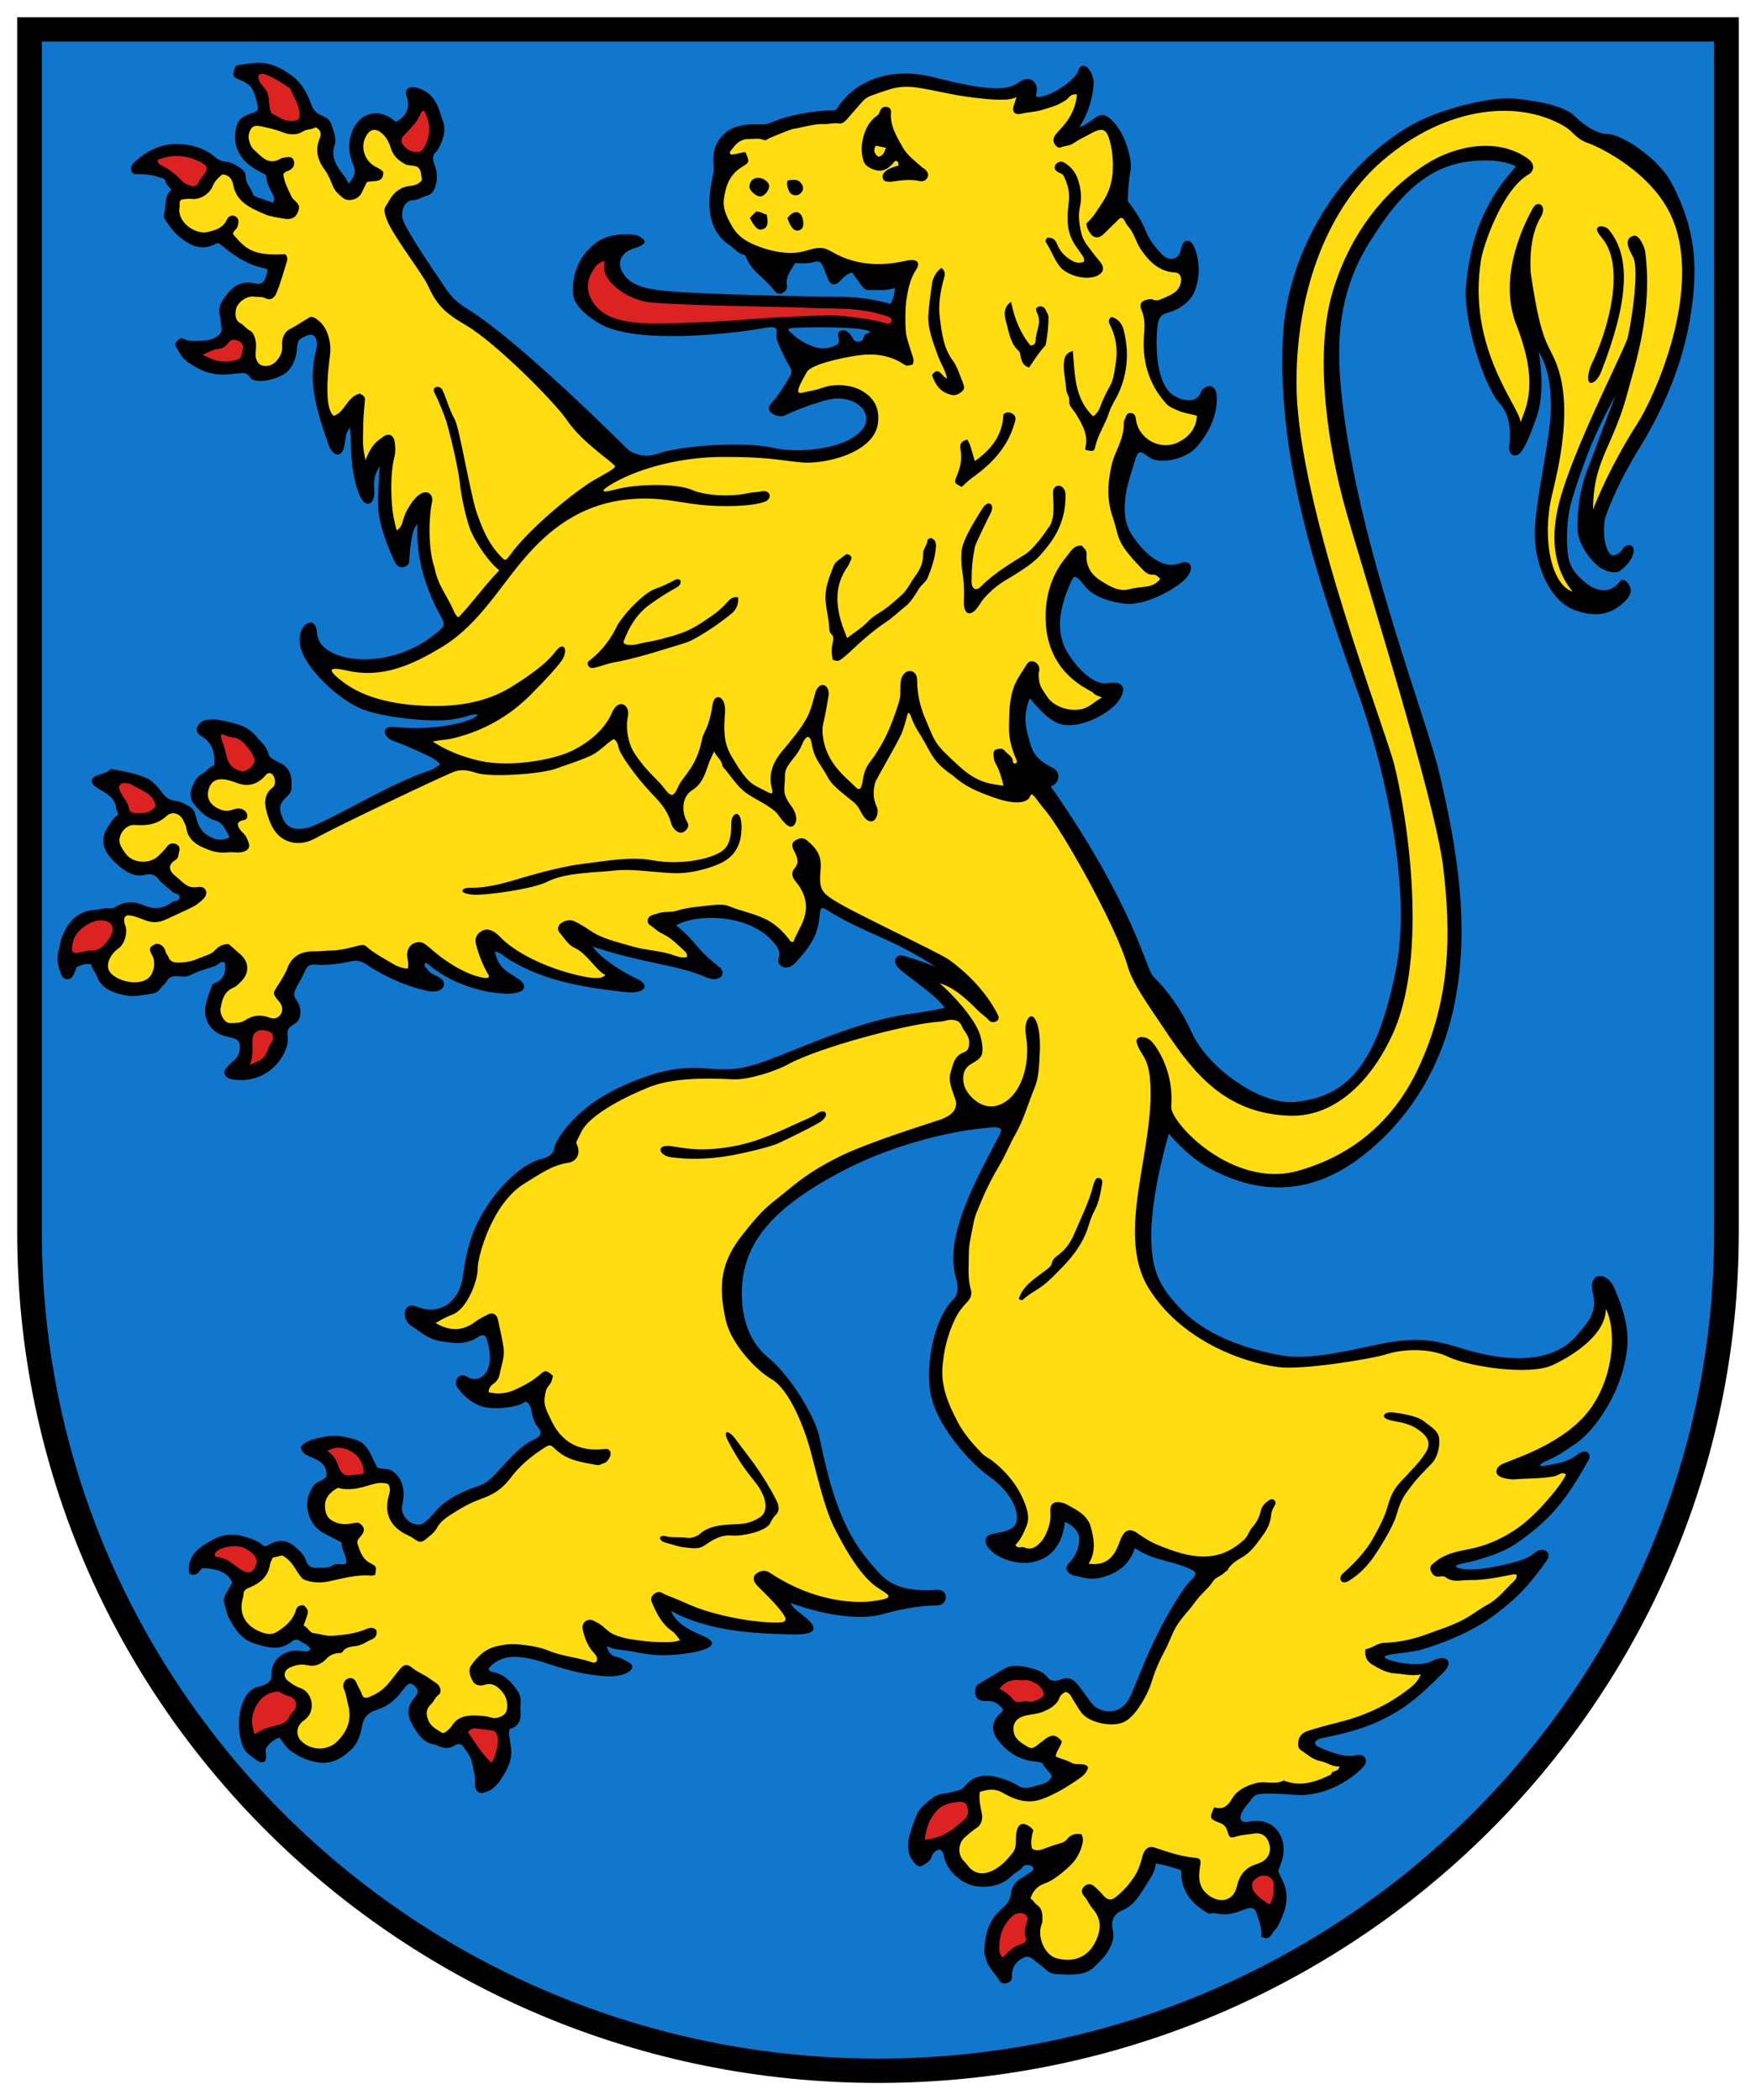 <?xml version="1.0" encoding="utf-8"?>
<!-- Generator: Adobe Illustrator 16.0.3, SVG Export Plug-In . SVG Version: 6.00 Build 0)  -->
<!DOCTYPE svg PUBLIC "-//W3C//DTD SVG 1.1//EN" "http://www.w3.org/Graphics/SVG/1.1/DTD/svg11.dtd">
<svg version="1.1" id="Wappen_Pegau" xmlns="http://www.w3.org/2000/svg" xmlns:xlink="http://www.w3.org/1999/xlink" x="0px"
	 y="0px" width="510px" height="610px" viewBox="0 0 510 610" enable-background="new 0 0 510 610" xml:space="preserve">
<path fill-rule="evenodd" clip-rule="evenodd" d="M505,358.037C505,494.431,393.071,605,255,605C116.929,605,5,494.431,5,358.037V5
	h500V358.037z"/>
<path fill-rule="evenodd" clip-rule="evenodd" fill="#1177CC" d="M497.842,358.037c0,132.488-108.724,239.892-242.842,239.892
	c-134.117,0-242.841-107.403-242.841-239.892V12.072h485.683V358.037z"/>
<path fill-rule="evenodd" clip-rule="evenodd" d="M138.886,207.63c-1.946-0.506-2.765,0.683-7.989,1.395s-17.926-0.349-24.975-2.765
	s-17.603-12.231-18.747-18.815c-1.094-6.294,4.265-8.714,4.775-4.479c0.117,1.364,0.364,2.796,1.213,3.956
	c4.425,6.042,21.128,7.107,33.334-2.843c2.611-2.128,2.893-2.587,1.652-4.805c-4.313-7.707-7.526-17.316-6.883-27.018
	c-2.02,1.451-2.242,9.043-2.444,10.895c-0.19,1.735-3.095,2.357-4.075,0.268c-4.127-8.805-4.918-13.962-4.943-16.81
	c-0.02-2.303,0.18-8.88,0.541-11.216c-0.874,1.398-2.019,2.902-1.652,6.981c0.367,4.08-2.754,6.437-4.865-0.091
	c-2.111-6.527-1.874-13.36-1.967-14.833c-0.092-1.473-0.114-1.83-0.203-3.274c-1.449,1.965-1.05,2.278-1.688,5.478
	c-0.639,3.2-3.185,3.307-4.556-0.523c-4.251-11.871-5.72-19.033-3.654-27.206c0.782-3.092-0.139-5.699-2.892-4.339
	c-1.854,0.916-2.475,0.878-2.673,4.037c-0.171,2.712-1.564,5.95-4.118,7.296c-4.13,2.176-8.535,2.176-9.421,0.735
	c-1.033-1.682-2.029-1.365-5.355-1.007c-5.048,0.544-7.912-0.452-11.482-2.628c-3.569-2.177-3.309-3.325-4.488-4.909
	c-0.445-0.598-0.657-1.265-0.069-1.897c0.532-0.573,1.091-1.273,2.012-0.816c2.002,0.993,4.108,0.568,6.183,0.504
	c1.148-0.036,2.226-0.316,3.238-0.952c1.332-0.837,1.922-1.688,1.577-3.151c-0.243-1.032-0.104-2.127-0.403-3.078
	c-0.845-2.682,0.746-4.488,2.126-6.329c2.017-2.688,4.677-3.858,8.141-3.068c1.728,0.394,2.644-0.277,3.049-1.957
	c0.176-0.731,0.718-1.434,0.343-2.254c-4.939-0.998-8.641-2.976-13.817-7.383c-0.565-0.199-1.059,0.108-1.507,0.319
	c-3.891,1.829-6.961,0.252-9.96-2.127c-1.822-1.446-3.049-3.284-4.317-5.151c-0.725-1.068-0.092-2.046,0.017-2.992
	c0.222-1.93-0.024-4.073,1.778-5.591c-0.417-1.002-1.562-1.478-1.695-2.598c-0.092-0.775-0.865-0.766-1.413-0.977
	c-2.066-0.797-4.241-0.978-6.428-1.022c-0.808-0.016-1.674,0.106-1.996-0.838c-0.3-0.88-0.084-1.696,0.617-2.387
	c3.47-3.428,7.71-5.563,12.537-5.529c3.975,0.028,7.981,1.094,11.157,3.802c0.943,0.804,1.946,1.27,3.053,1.323
	c1.42,0.069,2.555,0.775,3.625,1.433c1.097,0.674,2.253,1.474,2.222,3.196c-0.033,1.84,1.652,3.125,2.118,4.868
	c0.136,0.511,0.788,0.672,1.278,0.851c1.474,0.539,2.962,1.042,4.528,1.588c0.642-1.007,0.112-2.048-0.229-2.708
	c-0.791-1.535-1.694-2.942-1.693-4.767c0-0.771-0.921-0.965-1.519-1.308c-1.807-1.036-3.625-2.002-5.035-3.633
	c-2.575-2.98-3.1-6.303-2.109-9.973c0.565-2.095,2.338-2.918,4.141-3.536c2.125-0.728,2.239-0.756,1.822-2.847
	c-0.255-1.281-0.625-2.52-1.165-3.717c-0.696-1.543-1.968-2.403-3.472-3.018c-2.628-1.075-2.78-1.477-1.532-4.347
	c1.74-0.275,3.535-0.593,5.373-0.748c4.302-0.362,7.725,1.295,11.067,3.846c2.82,2.151,4.239,4.97,5.358,8.055
	c0.506,1.394,1.169,2.389,2.546,3.096c1.267,0.651,2.789,1.076,3.33,2.75c0.672,2.08,1.634,4.223,0.926,6.327
	c-0.903,2.683,0.076,4.715,1.404,6.83c0.835,1.33,2.051,2.386,2.715,4.201c1.318-1.767,2.332-3.053,1.425-5.243
	c-1.347-3.254-1.786-6.618-0.35-10.108c1.075-2.608,2.811-4.349,5.474-5.008c1.886-0.468,3.763,0.13,5.451,1.088
	c0.601,0.341,1.123,0.818,1.629,1.194c0.261-0.06,0.449-0.058,0.582-0.142c2.786-1.754,3.662-4.022,2.596-7.275
	c-0.694-2.119,0.875-3.03,3.152-2.351c5.167,1.541,5.983,5.134,7.611,10.221c0.979,3.059-1.317,7.62-2.233,8.409
	c-0.917,0.789-1.074,1.904-0.401,3.621c0.861,2.197,0.945,4.373,0.167,6.603c-0.429,1.23-1.132,2.142-2.462,2.475
	c-1.414,0.354-2.558,1.312-4.189,1.31c-1.705-0.003-3.279,2.198-2.842,5.12c0.437,2.922,11.528,18.833,12.481,20.308
	c2.111,3.264,4.122,4.681,7.067,6.528c11.564,7.253,33.46,27.971,45.931,40.371c1.087,1.081,4.931,2.619,8.283,1.369
	c6.29-2.347,25.012-3.869,33.96-1.803c6.537,1.509,16.727,0.509,22.164-2.423c9.965-5.372,2.892-13.352-5.658-11.685
	c-2.803,0.546-9.587,2.894-12.956,4.616c-2.011,1.029-6.576-0.882-4.134-3.469c2.442-2.588,4.268-5.923,5.036-7.163
	s1.261-2.043,0.285-3.534c-0.743-1.134-3.844-7.236-3.825-8.469c0.037-2.325,0.946-3.534-4.018-2.604
	c-5.679,1.063-32.48,4.676-45.146-0.285c-3.443-1.349-9.637-5.646-9.896-9.633c-0.554-8.547,4.315-13.692,8.175-15.868
	c2.994-1.688,9.169-1.897,10.869-1.005c3.861,2.025,0.458,2.926-1.869,3.757c-2.327,0.831-4.801,3.231-2.874,6.677
	s5.547,4.554,10.119,5.23c8.466,1.252,47.708,2.021,52.075,1.942c4.368-0.078,10.487,0.603,15.667,2.077
	c0.895-1.413,1.146-2.907,1.342-4.571c-2.531,0.793-5.04,0.525-7.522,0.598c-1.207,0.035-1.867-0.828-2.485-1.697
	c-0.804-1.131-1.61-2.259-2.438-3.42c-1.454,0.343-2.346,1.247-3.263,2.216c-1.795,1.901-3.045,1.601-3.993-0.852
	c-0.375-0.971-0.762-1.938-1.104-2.921c-0.434-1.247-1.227-1.959-2.59-1.526c-1.813,0.576-3.649,0.42-5.66,0.339
	c-1.025,2.069-2.876,3.821-2.314,6.569c0.2,0.974-0.615,1.831-1.472,2.211c-0.843,0.373-1.581-0.016-2.239-0.831
	c-1.137-1.407-2.425-2.716-3.78-3.924c-1.715-1.528-3.256-3.15-4.206-5.262c-0.208-0.462-0.302-1.092-0.904-1.205
	c-1.686-0.319-2.567-1.77-3.876-2.615c-4.062-2.62-5.751-6.438-6.018-11.152c-0.19-3.35,0.353-6.547,1.083-9.759
	c0.173-0.76,0.182-1.478,0.106-2.279c-0.257-2.691-0.039-5.292,1.643-7.673c2.52-3.566,6.217-4.356,10.17-4.388
	c2.242-0.018,3.242,0.222,4.803-0.485c4.705-2.133,13.025-3.584,17.98-3.584c1.169,0,1.016-0.274,1.921-1.526
	c5.514-7.63,15.677-11.074,27.351-8.077c15.517,3.983,21.35,3.973,24.599,1.604c3.949-2.88,5.828,0.706,5.348,2.585
	s-0.001,1.727,1.929,1.298c3.923-0.87,9.522-5.312,10.056-7.11c1.232-4.156,4.631-0.021,4.549,3.334
	c-0.126,5.082-2.422,10.431-4.165,12.788c1.392-0.431,1.794-0.676,4.063-2.333s3.46-1.584,5.448,0.359
	c4.337,4.24,5.815,12,5.428,14.176c-0.547,3.062-0.771,6.155-0.853,9.235c1.996,2.71,3.941,5.399,5.16,8.599
	c0.977,2.564,2.782,4.779,4.641,6.782c2.043,2.199,5.022,2.017,5.64-1.333c0.621-3.374,2.93-3.247,4.063-0.218
	c1.561,4.171,1.397,8.558-0.041,12.308c-1.119,2.921-4.253,5.146-6.634,5.941c-2.381,0.795-3.668,0.766-4.154,4.053
	c-0.487,3.288-1.195,17.334,5.139,20.671c2.753,1.451,6.241,1.814,7.402-1.207c0.832-2.166,4.7-3.236,4.66,1.75
	c-0.04,4.987-1.998,9.606-5.73,13.968c-3.486,4.074-11.288,5.244-14.042,3.077c-2.753-2.166-3.211-1.904-4.221,1.722
	c-1.011,3.627-5.311,13.947-0.643,20.943c5.323,7.979,10.554,9.52,13.521,8.286c4.064-1.69,5.142,2.007,0.884,5.436
	c-3.407,2.743-10.953,6.839-16.424,6.21c-5.472-0.629-9.637-2.434-11.827-5.269c-2.924-3.784-3.147-2.763-4.182-0.409
	c-3.723,8.469-3.815,14.94-0.511,20.198c3.304,5.258,7.984,9.157,11.371,8.563c5.174-0.905,5.645,1.927,3.045,5.438
	c-2.118,2.861-10.007,7.829-16.241,6.542c-3.773-0.779-7.32-5.315-9.371-7.579c-1.194,3.173-1.745,6.256-0.528,10.576
	c1.044,3.71,1.17,6.65,7.285,9.642c2.35,1.149,2.053,4.533-0.608,5.349c24.413,35.086,27.634,53.088,29.736,55.183
	c3.717,3.703,7.907,8.999,11.194,16.312c4.499,10.011,19.826,21.253,30.104,20.165c14.703-1.556,23.541-10.063,29.188-38.386
	c4.587-23.01-2.906-57.504-10.647-79.459c-9.913-28.113-24.322-66.833-22.118-105.028c1.238-21.455,13.766-46.665,36.214-60.256
	c9.411-5.699,24.992-8.847,30.415-8.354c8.51,0.774,15.419,2.499,17.969,5.036c2.545,2.532,6.261,5.26,9.655,5.305
	c4.366,0.058,14.849,7.356,18.305,13.738c6.109,11.285,7.486,20.804,6.752,30.958c-0.917,12.677-4.772,28.831-16.185,47.132
	c-4.836,7.756-8.661,16.647-9.514,19.596c-1.114,3.851,0.001,12.647,3.313,10.677c1.154-0.686,0.803-0.367,1.854-1.797
	s3.555-1.272,2.963,1.38s-3.026,4.587-4.002,5.279c-0.976,0.692-3.477,0.338-5.47-0.868c-1.994-1.206-6.735-6.471-6.768-11.611
	c-0.071-11.239,3.103-17.386,4.117-20.195c3.083-8.541,7.021-18.495,7.021-18.495s-5.269,9.26-8.535,18.087
	c-2.965,8.014-4.634,13.362-5.047,15.911c-0.639,4.14-0.841,8.536-0.275,12.647c0.521,3.793,2.729,6.026,5.369,8.115
	c2.639,2.089,6.653,3.4,9.773-0.68c1.025-1.34,2.939,1.01,3.056,2.425c0.145,1.754-1.376,3.441-3.697,5.1
	c-3.49,2.494-7.802,2.766-12.91,0.764c-7.127-2.792-11.815-13.926-11.228-23.882c0.597-10.109,4.589-26.337,4.635-34.95
	c0.036-6.887-1.056-11.876-3.563-16.149c1.13,5.905,1.222,13.565-0.383,18.412c-1.885,5.691-3.598,9.375-4.819,10.883
	c-1.47,1.813-3.672,0.725-3.345-1.781c0.746-5.722-0.397-9.809-2.713-12.362c-4.727-5.213-10.738-24.594-9.829-34.253
	c1.201-12.755,4.381-20.211,8.697-27.203c1.858-3.01,5.813-7.448,5.813-7.448s-4.161-2.7-14.042-1.405
	c-14.067,1.844-22.206,13.579-28.128,22.834c-10.739,16.785-10.003,33.301-7.9,49.736c5.283,41.301,24.003,88.881,27.852,105.132
	c6.203,26.197,8.583,47.366,4.112,68.174c-3.553,16.541-12.363,32.139-26.859,43.232c-19.448,14.882-36.197,7.279-43.354,3.66
	c-6.854-3.466-12.498-10.401-12.498-10.401s-4.956,16.455-5.1,28.761c-0.123,10.427,2.016,15.576,9.133,22.691
	c7.118,7.115,18.368,11.125,28.712,12.928c10.345,1.803,25.688-3.238,33.618-4.163c7.93-0.924,11.846,0.016,19.168,2.253
	c18.682,5.708,28.405,1.428,32.725-3.631c4.059-4.753,6.205-7.055,4.839-12.812c-1.366-5.758,4.035-6.374,6.267-1.26
	c2.231,5.113,4.521,11.452,3.694,18.004c-1.859,14.744-11.275,24.853-14.743,27.128c-3.467,2.276-4.569,3.304-8.248,4.932
	c-3.029,1.34-2.899,2.025-0.068,1.452c2.552-0.518,5.808-0.821,8.569-3.061c2.489-2.018,4.382-0.379,3.36,1.474
	c-6.974,12.647-11.839,17.906-20.931,24.242c-3.723,2.595-8.662,4.048-11.237,4.813c-2.574,0.766-6.332,1.272-6.424,1.816
	c-0.093,0.498,2.432,1.269,6.746,0.86c4.313-0.408,13.632-2.339,15.786-4.396c2.753-2.63,5.5-0.397,3.989,1.775
	c-5.825,8.378-9.741,11.724-14.911,15.711c-7.067,5.451-16.386,8.8-21.551,10.3c-3.566,1.036-10.663,1.225-10.755,2.132
	c-0.092,0.997,9.835,3.421,13.858,1.179c3.579-1.994,6.752-0.221,3.213,3.354c-8.169,8.251-11.932,10.879-18.54,14.053
	c-6.607,3.174-14.536,4.521-16.611,4.986c-2.074,0.465-3.009,1.706-0.85,2.676c4.338,1.947,8.027,2.996,10.565,2.313
	c2.539-0.684,3.953,1.505,2.178,3.412c-2.898,3.113-10.608,8.733-19.694,8.099c-11.549-0.806-11.571-0.36-13.025,1.615
	c-1.293,1.615-3.402,3.825-2.831,5.563c0.438,1.163,2.584,0.484,3.827,0.393c6.44-0.474,9.811,5.363,8.224,11.141
	c-0.297,1.086-0.749,2.127-1.196,3.379c0.606,1.689,1.766,3.342,2.181,5.318c0.822,3.914-0.539,7.34-2.279,10.682
	c-0.476,0.914-1.338,1.624-1.863,2.519c-0.684,1.166-1.547,1.267-2.962,0.607c0.28-2.044-0.49-4.05-1.093-6.097
	c-0.714-2.429-1.579-2.726-4.016-1.744c-2.431,0.976-4.945,1.729-7.66,1.104c-0.848-0.195-1.753-0.104-2.388,0.07
	c-5.085-2.811-8.303-6.717-8.077-12.643c-2.499-0.878-4.796-1.563-7.395-1.979c-0.166,2.456-1.652,4.409-2.844,6.315
	c-1.738,2.781-3.436,5.835-6.823,7.269c-2.45,1.037-3.493,2.969-2.812,5.695c0.57,2.277-0.189,4.021-1.226,5.9
	c-1.076,1.951-2.644,3.392-4.223,4.896c-1.349,1.284-2.861,1.864-4.677,2.078c-2.028,0.242-4.048,0.106-6.057,0.014
	c-1.093-0.052-2.229-0.392-3.124-1.207c-0.839-0.764-1.712-1.501-2.641-2.153c-1.162-0.815-2.132-2.301-3.902-1.489
	c-1.769,0.814-2.962,2.15-3.352,4.082c-0.101,0.508-0.105,1.041-0.095,1.56c0.024,1.079-0.669,1.568-1.563,1.813
	c-0.821,0.226-1.611,0.063-2.069-0.735c-1.284-2.241-3.489-3.943-3.983-6.65c-0.093-0.508-0.424-0.997-0.417-1.49
	c0.068-4.883,1.142-9.341,5.102-12.766c1.243-1.073,2.446-2.278,2.609-4.25c0.17-2.051,1.361-3.725,3.3-4.76
	c0.692-0.37,1.342-0.831,1.962-1.311c0.569-0.442,1.604-0.659,1.163-1.732c-0.258-0.629-2.366-0.924-2.828-0.238
	c-0.83,1.229-2.216,1.666-3.207,2.65c-2.788,2.76-6.262,3.567-10.108,3.168c-4.384-0.452-8.931-4.52-9.703-8.778
	c-0.15-0.822-0.374-1.511-1.318-1.967c-1.002,0.344-1.912,0.839-2.254,2.091c-0.237,0.864-0.891,1.455-1.633,1.98
	c-1.871,1.321-2.429,1.111-3.781-0.683c-1.777-2.354-1.635-4.855-1.02-7.439c0.503-2.112,1.37-4.104,2.166-6.13
	c0.703-1.783,2.114-2.678,3.366-3.836c1.312-1.211,2.76-2.064,4.633-2.225c1.295-0.11,2.56-0.546,3.836-0.844
	c0.696-0.161,1.349-0.422,1.8-0.998c2.992-3.818,6.752-3.865,11.039-2.514c1.697,0.535,3.296,1.153,4.734,2.104
	c1.347,0.886,2.756,0.735,4.024,0.313c2.044-0.681,4.593-0.587,5.757-3.079c-0.558-1.279-1.869-2.017-2.461-3.315
	c-0.388-0.85-1.493-0.852-2.355-0.933c-4.558-0.431-8.038-2.639-10.79-6.168c-2.03-2.605-1.998-5.056,0.203-7.439
	c0.404-0.438,1.056-0.669,1.179-1.564c-1.151-1.621-2.633-2.59-4.95-2.445c-2.404,0.151-3.325-1.068-3.075-3.383
	c0.086-0.795,0.462-1.236,1.109-1.617c2.489-1.455,4.937-2.987,7.449-4.407c2.31-1.305,4.818-0.784,7.154-0.233
	c1.912,0.448,3.926,1.052,5.253,2.769c1.161,1.509,2.891,1.001,4.125,0.562c2.255-0.804,3.64,0.248,4.77,1.685
	c1.281,1.634,2.542,3.307,3.719,5.02c2.082,3.025,8.249,4.383,11.209-1.261c1.504-2.994,3.678-9.24,6.677-15.571
	c3.732-7.877,8.441-15.942,11.237-18.69c1.222-1.028,1.703-2.185,0.503-2.808c-5.473-2.862-11.433-2.625-16.886-6.497
	c-1.417,4.732-4.859,7.178-9.24,8.477c-2.106,0.622-4.324,0.559-6.415-0.036c-1.497-0.428-3.422-0.285-4.177-2.219
	c-0.099-0.733,0.243-1.383,0.735-1.859c2.063-1.993,2.899-4.554,2.973-7.102c0.054-1.846-1.925-4.005-4.198-4.827
	c-0.138,1.768-0.628,4.046-1.564,5.786c-1.125,2.091-2.4,3.714-4.749,4.851c-3.357,1.626-6.6,1.56-9.884,0.562
	c-2.289-0.697-4.511-1.814-6.075-3.782c-1.535-1.932-0.832-3.688,1.635-4.019c3.592-0.674,6.204-1.093,6.664-3.806
	c0.601-3.536-2.34-8.811-7.777-12.647c-5.564-3.925-16.094-15.188-17.419-25.341c-1.326-10.153,2.413-22.176,6.611-26.039
	c1.704-1.566,1.708-3.862,0.896-6.688c-3.441-11.968,6.181-28.78,12.596-41.091c0.816-1.567,1.101-2.646-2.342-2.364
	c-14.178,1.161-31.035,6.048-44.597,13.394c-18.59,10.07-27.376,19.861-27.8,33.907c-0.186,6.165,1.368,14.37,7.409,19.286
	c7.17,5.834,13.989,18.052,15.037,22.964c2.589,12.128,5.624,26.116,14.517,36.505c4.176,4.879,6.801,9.059,19.666,8.233
	c3.575-0.229,3.384,4.427,0.166,4.518c-3.218,0.092-8.213,0.387-15.922,2.563c-6.004,1.695-15.832,0.681-26.707-3.264
	c0.362,1.339,3.023,3.072,3.997,3.941c4.263,3.402,3.961,5.483-4.392,5.188c-8.354-0.297-22.733-0.425-34.296-6.816
	c1.101,3.264,5.057,5.533,8.831,7.061c5.019,2.031,3.703,3.994-3.6,5.179c-9.224,1.495-13.862-0.056-17.512-0.625
	c-2.101-0.327-4.333-0.309-6.376-1.39c0.27,1.71,1.319,2.877,2.871,3.149c1.296,0.227,2.238,0.94,3.317,1.464
	c2.971,1.48,0.08,4.337-6.122,4.167c-4.973-0.274-9.756-1.305-14.506-2.801c-3.82-1.205-7.641-2.66-11.706-2.858
	c-3.189-0.155-6.031,0.848-8.197,3.313c0.008,0.681,0.483,0.912,1.013,1.017c3.546,0.69,5.738,3.025,7.57,5.892
	c0.51,0.799,0.682,1.585,0.708,2.446c0.032,1.043-0.107,2.093-0.033,3.13c0.179,2.492-0.415,4.483-3.22,5.168
	c-0.219,1.733,0.138,3.383,0.393,4.921c0.44,2.654-0.163,4.968-1.367,7.188c-0.903,1.668-1.918,3.323-3.29,4.66
	c-0.911,0.888-2.146,1.459-3.388,1.757c-1.393,0.331-2.46-0.835-2.383-2.678c0.101-2.384-0.464-4.617-1.076-6.887
	c-0.405-1.502-1.493-2.521-2.235-3.775c-0.563-0.952-1.628-1.033-2.56-0.421c-1.672,1.099-3.31,0.856-4.979,0.053
	c-0.237-0.114-0.479-0.261-0.731-0.295c-3.619-0.484-5.21-3.402-6.704-6.009c-1.331-2.325-1.524-5.018,0.584-7.416
	c1.449-1.649,1.375-2.318,0.389-3.411c-1.137-1.26-2.019-1.173-3.149,0.377c-1.384,1.897-2.882,3.642-4.919,4.932
	c-1.062,0.671-2.187,1.09-3.343,1.489c-2.229,0.771-3.604,2.055-4.04,4.577c-0.438,2.528-1.248,5.102-3.248,6.986
	c-3.039,2.862-6.283,4.537-10.86,3.392c-2.562-0.642-4.719-1.693-6.696-3.151c-1.286-0.947-2.136-2.471-3.24-3.808
	c-1.51,0.578-2.68,1.509-3.564,2.631c-0.957,1.215,0.277,2.93-0.632,4.252c-0.702,0.412-1.447,0.361-2.007-0.068
	c-1.618-1.243-3.535-2.154-4.376-4.245c-2.494-6.196-0.89-15.952,4.285-17.282c2.159-0.58,4.116-1.104,4.049-3.585
	c-0.138-5.031,4.68-7.615,8.682-6.887c1.744,0.318,1.756,0.238,2.649-0.45c-0.669-1.468-2.28-1.755-3.372-2.618
	c-0.637-0.503-1.557-0.087-2.198,0.423c-3.464,2.75-7.085,1.651-10.738,0.506c-3.857-1.209-5.784-4.354-7.482-7.55
	c-0.638-1.202-0.796-2.745-1.289-4.117c-0.408-1.138,0.181-2.37,0.87-3.44c0.562-0.871,1.015-1.811,1.476-2.646
	c-1.672-3.406-4.798-3.827-7.978-4.158c-0.854-0.09-1.254,0.488-1.687,1.045c-0.764,0.981-1.704,1.097-2.632,0.672
	c-0.352-0.334-0.313-0.574-0.326-0.84c-0.249-5.204,3.792-7.393,7.418-9.343c2.439-1.312,5.552-1.646,8.559-0.719
	c2.158,0.665,4.302,1.229,5.678,2.737c0.909,0.223,1.293-0.202,1.747-0.444c2.819-1.511,5.068-1.323,7.508,0.755
	c1.309,1.115,2.579,2.271,3.132,4.024c0.474,1.502,1.634,2.197,3.262,2.035c1.521-0.148,3.034,0.319,4.544-0.769
	c0.955-0.687,2.582,0.046,3.879-0.487c0.243-2.252-1.477-4.03-1.375-6.121c-1.959-1.073-3.85-1.888-5.639-2.967
	c-3.63-2.19-5.555-7.271-3.477-11.849c0.554-1.222,1.294-2.254,2.56-2.866c0.78-0.378,1.59-0.741,2.155-1.396
	c0.423-3.591-2.257-4.802-4.789-5.85c-1.455-0.601-2.411-1.264-2.666-2.823c1.725-2.038,4.227-2.334,6.579-2.886
	c3.16-0.74,6.293-0.117,9.289,0.765c1.838,0.542,3.305,1.942,4.193,3.761c0.726,1.487,1.483,2.958,2.212,4.407
	c1.602,0.553,3.295,0.011,4.771,1.292c2.282,1.979,2.98,4.348,2.801,7.138c-0.062,0.952-0.277,1.894-0.426,2.839
	c-0.336,2.14,1.553,4.738,3.718,5.118c0.701,0.126,1.756,0.464,2.927-0.557c2.05-1.614,2.892-3.253,4.862-4.959
	c2.591-2.244,6.365-3.999,8.765-4.892s4.013-0.943,7.229-4.496c2.33-2.573,6.869-7.943,10.532-9.52
	c2.684-1.156,2.551-2.37,1.583-3.536c-1.422-1.711-1.752-3.427-2.065-5.1c-0.313-1.672-1.377-3.06-2.203-2.244
	c-0.826,0.816-4.793,1.753-9.112,1.622c-4.319-0.132-7.545-2.546-10.07-5.833c-0.705-0.918-0.718-2.284,0.133-3.155
	c0.778-0.797,1.812-0.627,2.864,0.006c1.75,1.054,3.903,0.498,5.171-1.274c1.858-2.69,1.217-6.805,0.275-9.792
	c-0.138-1.156-1.46-1.502-2.409-0.68c-3.687,2.467-6.947,1.939-11.25,1.236c-3.476-0.565-5.808-2.913-8.566-4.606
	c-2.555-2.002-2.279-7.28,2.498-5.161c6.649,2.344,11.88-2.119,12.775-8.944c0.638-4.554,1.459-9.084,3.235-13.395
	c3.327-8.075,11.564-18.699,19.686-20.814c2.396-0.623,3.497-1.734,3.583-2.964c0.135-1.925,5.671-12.02,20.632-18.545
	c20.665-9.014,23.932-2.163,36.358-5.478c9.43-2.516,28.222-12.409,45.658-15.016c6.682-0.999,7.451-1.085,10.785-1.848
	c-2.019-3.4-11.409-9.52-13.293-11.472c-2.401-2.444-0.448-3.976,0.955-3.725c1.687,0.303,7.743,2.414,9.86,3.366
	c-13.308-8.613-20.375-9.701-30.46-15.834c-2.862-1.74-3.112-2.106-3.406,1.146c-0.458,5.077-2.386,8.522-7.159,13.599
	c-2.256,2.4-5.374,0.79-4.752-1.282s-0.042-3.493-2.318-5.798c-7.155-7.244-21.302-7.395-27.437-3.98
	c6.424,5.168,4.864,6.074,12.741,12.262c1.853,1.456,0.342,4.766-4.212,2.747c-7.886-3.496-18.625-4.04-32.758-8.844
	c1.744,2.72,7.525,6.891,12.921,9.394c3.934,1.826,2.337,4.478-3.376,3.842c-13.858-1.541-23.862-3.536-33.591-9.298
	c-1.549-0.917-2.335-2.057-4.35-2.5c1,5.323,4.429,6.109,7.189,8.228c2.76,2.119,1.107,4.114-3.757,4.023s-10.02-1.45-13.912-3.128
	c-3.893-1.677-6.61-3.506-9.484-5.872c-0.695,0.583-0.478,1.075-0.066,1.434c1.1,0.954,0.242,1.148,3.5,2.635
	s1.79,4.932-2.523,4.206c-5.341-0.899-12.848-4.08-17.884-7.535c-1.575-1.081-2.883-1.608-5.156-1.076
	c-2.272,0.532-6.613,1.191-9.729,0.912c-3.116-0.279-2.893,1.245-4.4,4.073c-1.836,3.445-2.825,4.264-1.264,6.446
	c1.355,1.895,1.539,5.25-0.479,6.518c-2.356,1.48-2.427,1.869-2.177,4.38c0.341,3.417-4.274,13.028-15.261,12.031
	c-3.322-0.301-3.699-2.186-2.555-3.463c0.623-0.695,1.198-1.447,2.011-2.009c1.638-1.132,2.377-3.869,1.592-5.519
	c-0.279-0.586-0.867-0.857-1.466-1.034c-1.007-0.297-2.023-0.563-3.039-0.832c-2.85-0.755-5.203-3.723-5.284-6.637
	c-0.078-2.832,1.09-5.344,2.022-7.921c0.211-0.584,0.74-0.628,1.21-0.854c2.163-1.04,3.04-3.199,2.446-5.836
	c-1.24-0.48-1.876,0.723-2.814,1.065c-2.369,0.865-4.883,1.375-7.1,2.619c-1.261,0.708-2.604,0.389-3.88,0.341
	c-1.371-0.051-2.326,0.172-3.041,1.438c-0.458,0.813-1.354,1.375-1.868,2.167c-0.591,0.912-1.555,1.33-2.405,1.452
	c-2.51,0.361-5.174,0.995-7.567,0.509c-3.42-0.695-7.043-1.704-8.473-5.645c-0.439-1.209-1.491-2.131-1.577-3.388
	c-1.762-0.169-1.762-0.169-4.236,0.751c-0.237,0.628-0.427,1.294-0.732,1.901c-0.433,0.86-0.911,1.757-2.105,1.677
	c-1.177-0.079-1.582-0.983-1.891-1.909c-0.661-1.974-1.22-3.912-0.618-6.077c0.415-1.489,0.563-3.074,1.144-4.52
	c1.764-4.392,4.655-7.404,9.783-7.682c1.391-0.075,2.744-0.596,4.177-0.4c0.532,0.073,1.028-0.134,1.495-0.42
	c2.75-1.687,5.541-1.66,8.475-0.385c2.779,1.207,5.548,0.889,7.923-0.962c0.71-0.553,2.19-0.077,2.177-1.487
	c-0.013-1.21-1.355-0.853-1.956-1.452c-1.332-1.325-3.005-2.289-4.164-3.816c-0.947-1.246-2.209-1.631-3.741-1.243
	c-3.175,0.805-5.548-0.718-7.798-2.629c-1.722-1.463-3.234-2.976-4.087-5.203c-0.985-2.572,0.044-4.673,1.286-6.547
	c0.706-1.065,1.435-2.335,2.529-2.918c0.26-0.808-0.368-1.168-0.394-1.648c-0.171-3.297-2.726-4.575-5.114-6.011
	c-0.447-0.269-0.908-0.539-1.284-0.891c-1.153-1.078-0.981-2.166,0.458-2.831c1.405-0.649,3.075-0.72,4.231-1.934
	c0.116-0.121,0.498-0.028,0.748,0.015c3.253,0.556,6.538,1.147,9.547,2.449c1.864,0.805,3.331,2.467,4.567,4.128
	c1.022,1.372,2.005,2.35,3.943,2.545c1.565,0.159,3.16,1.073,4.515,1.9c0.949,0.58,1.383,2.119,1.683,3.389
	c0.477,2.019,1.502,3.695,3.284,4.811c1.923,1.205,3.954,1.71,6.335,0.481c-1.233-1.952-1.663-4.14-4.296-4.905
	c-2.673-0.776-4.594-2.883-6.258-4.985c-1.044-1.32-0.984-3.157-0.315-4.751c0.63-1.503,1.294-2.968,2.969-3.813
	c1.195-0.604,1.86-2.04,3.353-2.362c0.421-3.631-0.445-6.594-3.711-8.585c-0.851-0.519-1.612-1.335-1.246-2.352
	c0.458-1.271,1.483-2.134,2.923-2.346c2.947-0.434,5.672,0.458,8.475,1.186c2.476,0.644,4.335,1.811,5.96,3.763
	c1.28,1.538,2.876,2.792,3.383,4.847c0.199,0.805,0.743,1.35,1.506,1.709c0.55,0.259,1.045,0.635,1.601,0.877
	c3.454,1.504,3.86,4.39,3.572,7.602c-0.081,0.904-0.458,1.575-1.18,2.212c-2.369,2.093-2.576,3.53-1.357,6.357
	c1.048,2.433,3.022,4.022,8.084,2.575c8.705-3.449,23.298-12.736,34.58-16.39c1.044-0.243,1.942-1.103,3.099-1.792
	c-1.012-1.2-2.176-1.871-3.416-2.444c-3.329-1.538-7.044-3.288-10.106-4.343c-3.062-1.055-3.851-4.535,0.269-4.087
	c8.692,0.946,16.768-0.323,21.375-1.923C137.669,208.635,137.957,208.255,138.886,207.63z"/>
<path fill-rule="evenodd" clip-rule="evenodd" fill="#FFDD11" d="M82.801,73.82c-9.496,0.57-11.514-1.609-15.1-5.759
	c-0.1-0.988,0.967-1.335,1.253-2.19c0.456-1.361,0.477-2.273-0.46-2.949c-0.833-0.601-1.998-0.409-2.601,0.877
	c-1.144,2.44-3.31,3.057-5.596,3.584c-3.734,0.862-8.927-3.021-8.141-7.133c0.125-0.653-0.27-1.381,0.372-2.206
	c0.909-0.198,1.955-0.409,3.134-0.277c2.499,0.28,5.203-1.43,6.144-3.772c0.564-1.407,1.596-2.397,2.758-3.338
	c1.959,0.12,2.82,1.259,3.175,3.102c0.951,4.928,5.036,6.685,9.052,8.414c1.84,0.792,3.86,1.009,5.832,1.356
	c1.777,0.313,3.09-0.218,3.755-1.622c0.834-1.759,0.646-2.43-1.005-3.885c-0.315-0.278-0.582-0.651-0.759-1.032
	c-0.981-2.1-2.126-4.15-2.325-6.422c0.544-0.86,1.446-0.864,2.088-1.304c1.024-0.702,1.276-1.719,0.903-2.741
	c-0.349-0.957-1.31-1.038-2.25-0.82c-0.514,0.119-1.114,0.096-1.532,0.357c-2.528,1.583-4.506,0.532-6.311-1.24
	c-0.913-0.896-2.034-1.633-2.498-2.919c-0.354-0.981-0.658-1.929-0.386-3.016c0.496-1.978,1.381-2.647,3.404-2.208
	c2.035,0.441,4.063,0.826,6.042,1.618c1.996,0.799,4.226,1.171,6.309-0.166c1.109-0.712,2.561-0.42,3.537-1.165
	c1.717,0.673,1.715,2.157,1.292,3.151c-1.496,3.515-0.638,6.439,1.526,9.359c1.018,1.374,1.624,3.063,2.301,4.658
	c0.608,1.43,1.75,2.416,2.861,3.338c1.613,1.34,4.577,0.427,5.458-1.473c0.472-1.019,0.978-2.021,1.476-3.047
	c1.743-0.789,4.862,0.607,4.807-2.982c-0.692-0.917-1.848-1.248-2.784-1.856c-3.237-2.106-4.035-6.596-1.577-9.495
	c0.99-1.168,2.305-1.184,3.608-0.187c1.53,1.171,2.378,2.764,2.91,4.504c0.599,1.956,1.783,3.313,3.528,4.352
	c0.616,0.367,1.127,0.673,1.883,0.726c2.772,0.194,3.197,0.651,3.558,3.454c0.033,0.258,0.07,0.515,0.11,0.806
	c-0.796,1.177-1.986,1.544-3.354,1.702c-2.935,0.34-4.958,1.928-6.311,4.521c-0.967,1.854-1.963,1.796-0.432,5.576
	c1.928,4.756,10.236,15.427,11.771,18.757c2.478,5.378,4.467,7.783,11.035,11.604c8.583,4.994,25.791,22.265,29.37,27.568
	c4.696,6.959,14.26,12.732,13.979,13.54c-0.281,0.808-3.235,2.22-6.229,3.992c-5.756,3.41-19.039,14.291-24.33,21.805
	c-0.99,1.406-1.455,1.461-1.892,0.969c-4.794-4.403-6.627-10.594-7.383-12.484c-2.063-5.157-5.282-25.684-6.772-28.161
	s-2.815-7.365-3.645-8.612c-0.83-1.248-3.101-0.771-2.152,1.099c0.569,1.121,1.322,2.595,2.906,6.734
	c1.264,3.3,3.988,15.09,4.404,19.207c0.417,4.117,2.017,11.537,3.442,14.619c1.445,3.128,4.963,8.611,8.057,10.922
	c-4.34,4.514-7.746,9.362-11.767,13.601c-0.524,0.115-1.245-1.244-1.331-1.454c-1.921-4.679-4.694-7.546-5.677-12.727
	c-2.36-6.942-1.351-16.959-0.812-18.902c0.742-2.673-1.687-4.699-4.675-1.594c-1.397,1.453-3.11,4.167-3.754,6.743
	c-0.256,1.023-0.6,1.99-1.777,2.752c-0.73-2.55-1.224-5.022-1.402-7.581c-0.326-4.688-0.266-9.915,0.758-13.96
	c0.341-1.349,0.263-2.776,0.052-4.157c-0.324-2.119-1.849-2.724-3.566-1.35c-1.21,0.969-3.222,1.937-4.875,6.697
	c-1.17-4.556-0.638-7.169-0.692-10.609c-0.022-1.449,0.369-5.525,0.503-7.085c0.072-0.846-0.763-1.293-1.479-1.702
	c-1.519,0.366-2.533,1.321-3.479,2.521c-1.094,1.387-2.193,3.417-4.159,3.957c-2.601-2.176-1.689-11.479-1.438-14.214
	c0.223-2.427,0.789-4.869,0.308-7.373c-0.545-2.84-1.667-5.23-4.233-6.791c-0.538-0.327-1.059-0.541-1.712-0.167
	c-1.865,1.065-3.585,2.332-5.542,3.299c-1.734,0.857-2.512,2.887-2.32,4.94c0.169,1.82-0.649,3.188-1.753,4.468
	c-1.022,1.186-2.806,1.649-4.252,1.161c-1.004-0.339-1.838-1.83-1.709-3.454c0.124-1.562,0.311-3.062-0.238-4.622
	c-0.312-0.888-0.715-1.698-1.47-2.053c-1.08-0.509-1.665-1.536-2.667-2.08c-1.634-0.886-1.55-2.457-1.356-3.892
	c0.276-2.043,3.104-4.153,5.15-3.86c1.183,0.17,2.375-0.082,3.588,0.533c1.229,0.623,2.392-0.051,2.963-1.377
	c1.304-3.027,2.131-6.216,3.112-9.352C83.566,75.144,83.463,74.4,82.801,73.82z"/>
<path fill-rule="evenodd" clip-rule="evenodd" fill="#FFDD11" d="M327.724,65.837c1.697,1.942,2.188,4.527,3.62,6.617
	c2.431,3.543,5.274,6.422,9.966,6.711c1.596,0.098,2.132,1.746,1.435,3.628c-0.854,2.298-2.985,2.972-4.906,3.841
	c-0.878,0.397-1.876,0.903-3.021,0.366c-0.485-0.228-1.222-0.075-1.805,0.066c-1.615,0.393-2.181,1.39-1.505,2.926
	c0.987,2.247,0.995,4.564,0.782,6.91c-0.694,7.675,1.198,14.557,6.442,20.373c0.867,0.959,2.162,1.42,3.369,1.966
	c1.733,0.784,3.631,0.951,5.547,1.544c-0.29,3.753-2.342,6.14-5.482,7.689c-4.939,2.435-11.143-0.724-12.16-6.118
	c-0.079-0.427-0.142-0.858-0.234-1.283c-0.15-0.692-0.712-1.061-1.31-1.107c-0.59-0.045-1.2,0.177-1.413,0.918
	c-0.191,0.664-0.71,1.311-0.685,1.948c0.146,3.405-1.323,6.329-2.588,9.339c-0.522,1.245-0.854,2.561-1.14,3.915
	c-1.007,4.754-1.107,9.357,0.506,14.037c0.576,1.676,0.998,3.45,1.488,5.181c0.703,2.478,2.166,4.445,3.767,6.351
	c1.064,1.266,2.241,2.44,3.366,3.657c0.841,0.91,1.753,1.72,3.112,1.604c0.953-0.081,1.388,0.597,2.093,1.173
	c-0.968,1.454-2.504,2.058-3.958,2.26c-1.701,0.238-3.418,0.354-5.094,0.796c-2.583,0.681-4.781-0.412-6.874-1.642
	c-1.942-1.141-3.863-2.361-4.808-4.578c-0.452-1.06-0.717-2.1-0.674-3.275c0.063-1.729-0.019-1.732-1.387-3.184
	c-2.414-0.147-3.317,1.881-4.502,3.307c-4.24,5.098-6.034,11.167-5.989,17.614c0.061,9.055,3.909,16.209,12.067,20.804
	c0.688,0.387,1.472,0.714,1.981,1.274c0.592,0.652,1.422,0.617,2.302,1.178c-2.022,0.947-3.358,2.64-5.526,3.231
	c-3.613,0.985-8.469-0.478-10.454-3.639c-0.914-1.456-2.15-2.806-2.273-4.749c-0.052-0.844-0.265-1.593,0.007-2.484
	c0.381-1.247-0.431-2.526-1.62-2.863c-1.17-0.33-1.742,0.392-2.27,1.285c-1.099,1.867-2.437,3.596-3.252,5.627
	c-1.581,3.94-1.519,8.08-1.599,12.212c-0.06,3.235,0.771,6.253,2.067,9.18c0.177,0.396,0.359,0.802,0.077,1.234
	c-0.507,0.234-1.034-0.086-1.032-0.416c0.011-1.683-1.587-2.165-2.37-3.235c-0.594-0.81-1.644-0.581-2.457-0.338
	c-0.989,0.295-0.757,1.231-0.746,1.999c0.013,0.892,0.34,1.662,0.772,2.447c1.004,1.818,1.533,3.81,2.104,6.081
	c-3.517-0.566-7.199-0.482-12.844-5.634c-7.322-6.684-6.778-6.543-9.818-13.653c-1.627-3.805-2.417-7.483-2.425-11.338
	c-0.009-3.855-4.552-3.561-4.814,0.779c-0.273,4.509,0.463,3.014-1.609,8.965c-2.071,5.951-3.846,8.896-5.563,11.595
	c-1.717,2.699-3.166,3.364-3.833,7.816c-0.618,4.127-1.697,2.083-3.5,0.474c-1.804-1.61-3.876-3.643-5.469-6.149
	c-2.7-4.248-2.976-8.9-2.551-10.592s1.041-4.97,1.589-8.34c0.549-3.371-2.805-4.769-3.895-0.656
	c-1.09,4.113-1.618,6.029-3.543,8.939s-2.971,4.001-4.533,5.961c-1.562,1.959-6.066,6.183-4.552,12.303
	c0.517,2.088,0.335,2.214-2.109,0.888c-3.23-1.751-4.773-1.568-9.712-10.236c-2.224-3.904-2.037-7.635-1.715-12.471
	c0.321-4.835-3.078-5.875-3.634-2.109c-1.001,6.793-2.569,7.675-3.017,9.901c-1.701,8.451-5.615,10.726-6.962,13.873
	s-2.149,2.957-4.125,0.308c-1.975-2.649-5.207-4.807-8.649-10.208c-1.762-2.765-2.527-7.126-1.814-10.571
	c0.713-3.445-2.798-5.364-4.622-1.073c-1.824,4.292-5.89,8.241-11.498,11.026c-5.607,2.785-18.285,4.919-26.883,2.968
	s-12.633-5.053-13.717-5.594c3.601-0.764,4.129-0.156,10.1-2.143s12.503-5.502,18.561-11.622c3.675-3.713,7.574-7.895,8.84-9.77
	c2.035-3.013,0.658-5.869-1.759-2.678c-2.255,2.976-5.813,5.913-12.462,10.086c-5.259,3.301-12.67,6.19-25.043,5.762
	c-15.694-0.544-22.451-5.389-25.453-7.887c-3.732-3.106-2.223-3.385,2.568-2.319c9.806,2.183,18.409-1.415,27.542-7.009
	c10.898-6.676,16.863-17.971,24.94-26.983s17.208-14.599,28.91-15.775c10.759-1.082,15.694,1.632,26.103,1.914
	c7.104,0.192,11.32-0.416,13.603-1.232c2.282-0.817,1.8-3.555-0.939-3.024s-1.11-0.044-5.07,0.742s-11.156,0.603-15.268-1.21
	c-4.111-1.813-15.675-1.813-22.202-0.044c-4.221,1.143-4.537,0.432-0.384-1.931c7.6-4.325,19.484-7.511,31.601-7.548
	c12.939-0.04,15.958,0.902,22.943,1.592c6.424,0.635,21.383-2.629,22.251-11.663c0.421-4.384-1.313-7.017-4.394-8.964
	c-3.082-1.948-7.946-2.401-11.78-1.052c-2.598,0.915-3.232,0.805-4.848,1.214c-1.964,0.429-3.892,1.426,0.416-5.946
	c1.475-2.057,9.839-3.999,14.967-4.699c4.362-0.595,8.879-0.121,12.815,2.426c1.104,0.714,1.122,0.687,2.86,0.257
	c0.433-0.918,0.236-1.796-0.097-2.736c-0.606-1.712-1.127-3.457-1.617-5.207c-0.566-2.024-0.443-8.589-0.116-10.727
	c0.479-3.129,1.104-6.295,2.846-8.9c1.112-1.663,0.837-3.295-2.722-2.633c-5.497,1.305-13.803,2.143-21.772-2.566
	c-2.512-1.484-3.953-1.376-7.572-0.272c-5.347,1.632-11.687-0.397-14.681-1.645c-2.833-1.18-5.086-2.694-6.561-5.229
	c-1.438-2.471-2.912-5.137-2.539-8.039c0.475-3.698,1.632-7.234,5.206-9.401c2.32-1.407,2.279-1.474,1.072-4.348
	c-1.42,0.07-2.797,0.76-4.325,0.682c-0.082-0.263-0.295-0.601-0.207-0.719c1.401-1.886,2.744-3.834,5.55-3.77
	c1.393,0.032,2.792-0.35,4.163,0.248c0.771,0.337,1.319-0.327,1.936-0.594c1.262-0.547,6.274-2.514,6.541-2.554
	c3.057-0.448,6.074-1.566,9.219-1.438c1.408,0.057,2.748-0.424,4.174-0.184c1.009,0.17,1.815-0.494,2.472-1.26
	c1.407-1.64,2.829-3.267,4.253-4.892c0.695-0.793,1.48-1.447,2.507-1.836c1.878-0.713,3.791-1.37,5.695-1.953
	c2.497-0.764,5.117-0.893,7.806-0.49c4.931,0.739,9.748,2.041,14.688,2.69c3.642,0.479,7.289,0.968,10.982,0.819
	c1.035-0.042,2.062-0.158,3.251-0.741c-0.289,0.928-0.433,1.508-0.646,2.063c-0.787,2.046-0.052,3.259,1.987,2.78
	c2.22-0.522,4.539-0.531,6.684-1.284c1.56-0.547,3.191-0.869,4.67-1.724c0.823-0.476,1.669-0.777,2.329-1.558
	c0.527-0.62,1.252-1.252,2.54-1.036c-0.258,3.085-1.381,5.813-3.254,8.25c-0.901,1.172-1.969,2.22-2.915,3.358
	c-0.667,0.8-0.839,1.771-0.372,2.688c0.357,0.701,1.196,1.406,1.878,1.074c1.116-0.54,2.37-0.35,3.461-1.083
	c1.807-1.214,3.792-2.174,5.729-3.196c2.973-1.57,4.114-0.927,4.99,2.317c0.819,3.041,1.084,6.101,0.867,9.195
	c-0.22,3.141-1.216,6.146-2.96,8.743c-1.429,2.126-2.695,4.417-4.688,6.125c0.054,0.95,0.42,1.695,0.862,2.454
	c1.071,1.83,2.646,2.104,4.128,0.652c1.597-1.564,2.282-2.229,3.881-3.79c0.461-0.477,0.921-1.127,1.553-0.868
	C326.663,63.642,326.844,64.972,327.724,65.837z"/>
<path fill-rule="evenodd" clip-rule="evenodd" fill="#FFDD11" d="M272.929,285.622c4.222,1.1,8.351,5.12,11.041,7.848
	c1.02,1.035,2.28,1.771,3.264,2.917c0.504,0.587,1.422,0.657,2.172,0.219c0.91-0.53,0.678-1.322,0.302-2.054
	c-0.79-1.541-4.526-8.839-13.982-15.725c-3-2.185-28.081-13.785-33.771-17.502c-3.22-2.104-4.13-3.173-3.671-8.341
	c0.46-4.031-0.713-6.196-3.773-8.769c-0.599-0.502-1.55-1.294-3.569-0.116c-1.652,1.178-0.41,2.778-0.042,3.566
	c0.68,1.461,1.252,2.965-0.116,4.521c-1.02,1.16-0.841,2.463,0.205,3.72c3.217,3.862,4.078,7.921,1.799,12.66
	c-0.82,1.706-1.726,3.36-2.397,5.022c-0.877,0.094-0.986-0.499-1.304-0.888c-1.829-2.244-3.736-4.208-6.498-5.611
	c-3.523-1.792-7.357-2.439-10.938-3.903c-1.295-0.53-2.783-0.503-4.168-0.347c-3.709,0.42-7.46,0.599-11.064,1.717
	c-1.761,0.546-3.681,0.087-5.437,0.771c-0.569,0.222-1.208,0.281-1.758,0.534c-1.309,0.6-1.592,2.14-0.386,2.888
	c1.19,0.739,2.094,1.815,3.416,2.405c2.681,1.194,4.648,3.354,6.764,5.291c0.437,0.4,0.5,1.026,0.578,1.498
	c-1.849,0.518-3.476-0.409-5.119-0.879c-3.548-1.016-7.278-1.137-10.773-2.157c-4.642-1.355-8.875-2.25-12.417-4.698
	c-1.114-0.786-3.392-2.187-4.657-2.714c-2.028-0.845-5.897,1.083-4.094,3.461c1.397,1.501,2.318,3.414,4.359,4.359
	c2.017,0.933,3.475,2.651,4.953,4.238c1.102,1.183,2.487,2.958,3.964,3.622c-0.982,1.269-3.54,1.118-7.873,0.119
	c-9.959-2.294-18.678-6.918-22.603-11.087c-2.011-2.136-3.792-2.575-5.079-1.972c-1.286,0.603-2.55,1.749-2.006,4.027
	c0.544,2.278,1.929,6.188,3.681,9.004c0.537,1.542-2.772,0.466-4.419,0c-4.668-1.725-8.994-4.624-13.238-8.42
	c-0.699-0.527-1.337-1.118-2.29-1.173c-2.026-0.117-3.479,1.174-3.733,3.187c-0.185,1.466,0.659,2.877,0.186,4.468
	c-1.839-0.047-3.503-0.841-4.854-1.682c-2.415-1.504-5.025-2.768-7.147-4.73c-0.727-0.673-1.595-0.426-2.49-0.203
	c-2.438,0.609-4.892,1.3-7.408,1.358c-1.813,0.041-3.605,0.284-5.434,0.258c-3.511-0.05-6.307,1.346-7.629,4.847
	c-0.68,1.8-1.721,3.41-2.772,5.017c-1.544,2.359-1.523,2.374,0.167,4.518c0.163,0.206,0.356,0.389,0.504,0.603
	c0.763,1.105,0.788,2.459,0.095,3.385c-0.794,1.062-1.948,1.356-3.061,0.92c-2.65-1.038-4.941-0.802-7.368,0.813
	c-1.11,0.739-2.856,0.738-4.312,0.725c-1.461-0.014-2.981-2.478-2.658-4.294c0.439-2.461,0.967-4.851,3.799-6.035
	c0.865-0.362,1.77-1.306,2.511-2.136c2.04-2.284,1.891-5.242-0.392-7.343c-1.149-1.058-2.35-2.061-3.545-3.105
	c-1.651-0.101-2.846,0.522-4.042,1.809c-1.135,1.221-3.045,1.593-4.604,2.279c-1.866,0.822-3.988,1.283-6.126,1.263
	c-1.342-0.013-2.389-0.406-2.834-1.816c-0.18-0.572-0.454-0.224-0.815-1.629c-0.361-1.404-1.922-2.492-3.252-1.767
	c-1.33,0.725-1.697,1.224-0.504,3.219c0.842,1.407,0.688,4.714-0.991,6.343c-2.606,2.527-9.053,1.275-11.261-1.493
	c-1.698-2.13,0.166-5.432,2.309-6.909c2.143-1.478,2.684-5.009,2.115-6.53c-0.569-1.521-0.51-2.731,0.333-3.055
	c0.842-0.324,2.942,0.348,4.972,1.172c3.35,1.36,5.141,0.564,7.553-0.576c2.412-1.14,4.581-2.066,6.821-3.214
	c1.207-0.618,2.168-1.486,3.079-2.396c1.268-1.268,0.949-3.696-1.798-3.293c-3.02,0.443-3.919-1.146-6.562-3.297
	c-2.347-1.911-1.465-3.569-0.163-4.372c1.303-0.803,1.027-1.367,1.271-2.208c0.282-0.976,0.421-2.006-0.648-2.522
	c-1-0.483-2.057-0.395-2.803,0.643c-0.76,1.055-1.695,1.947-2.643,2.841c-2.391,2.253-7.034,2.042-9.139-0.523
	c-0.658-0.801-1.24-1.698-1.687-2.63c-1.251-2.614,1.264-6.187,4.176-5.961c3.419,0.264,6.561-0.182,9.222-2.648
	c1.511-1.399,3.746-0.748,4.684,1.085c0.398,0.778,0.85,1.526,0.983,2.401c0.604,3.939,3.688,5.341,6.925,6.519
	c1.658,0.604,3.412,0.767,5.193,0.584c1.515-0.156,3.045,0.299,4.568-0.201c1.294-0.424,1.883-1.236,1.469-2.478
	c-0.329-0.988-0.687-2.007-1.464-2.747c-0.964-0.917-1.702-1.816-1.704-2.929c0.228-0.476,0.958-0.897,1.33-0.937
	c0.915-0.097,1.52-0.49,1.41-1.49c-0.108-0.986-1.3-2.65-4.291-1.591c-1.796,0.637-3.34,0.19-4.811-0.697s-3.029-2.647-1.992-5.6
	c1.412-4.021,5.761-2.33,8.456-1.352s5.355,0.335,7.463-1.816c0.649-0.663,1.257-1.706,2.381-0.863
	c0.958,0.719,1.167,3.094,0.272,3.778c-2.744,2.1-2.55,4.741-1.726,7.6c0.803,2.785,1.913,5.536,4.335,7.19
	c1.923,1.313,5.498,2.394,9.715,0.039c5.508-3.075,31.787-15.641,39.56-19.041c2.515-1.1,4.398-0.828,7.25,0.091
	c4.222,1.36,18.814,0.272,22.946-1.234c3.394-1.238,6.875-2.266,10.189-3.792c2.595-1.195,4.331-3.413,6.684-4.839
	c1.377,0.825,1.209,2.318,1.757,3.445c1.142,2.348,2.724,4.395,4.263,6.475c1.915,2.589,4.094,4.938,6.31,7.286
	c1.936,2.052,3.64,4.455,4.361,7.295c0.233,0.918,0.767,1.571,1.417,2.136c0.82,0.711,1.901,0.753,2.642,0.055
	c0.619-0.583,1.284-1.423,0.644-2.488c-1.763-2.93-1.648-7.267,1.218-9.222c3.045-1.807,3.974-4.883,5-7.929
	c0.356-1.059,0.917-2.051,1.551-3.443c0.772,1.717,2.354,2.544,2.411,4.314c2.37,2.576,4.051,5.737,7.01,7.822
	c2.852,2.01,6.213,3.253,8.748,5.733c0.621,0.607,2.976,4.704,4.584,3.89c1.604-1,1.512-3.631-0.691-6.349
	c-2.569-3.717-1.418-4.756-1.493-8.559c-0.035-1.756,1.25-3.3,2.232-4.557c1.38-1.767,1.978-2.485,2.84-4.563
	c0.932-2.246,2.295-3.173,2.823,0.703c0.799,4.088,2.86,5.771,4.792,9.508c1.38,2.391,5.753,5.479,7.396,6.898
	c1.018,0.877,1.626,2.03,2.24,3.192c0.924,1.745,2.164,2.559,3.179,2.187c1.099-0.402,1.861-2.65,1.153-4.133
	c-1.116-2.339-1.087-4.656-0.453-7.076c0.182-0.692,5.407-9.593,7.387-13.599c0.819-1.659,1.217-3.523,1.78-5.301
	c0.11-0.352,0.357-2.986,1.514,0.475c0.887,2.244,1.358,2.903,2.632,4.933c1.327,2.12,2.354,4.455,3.781,6.47
	c1.424,2.009,3.45,3.637,5.541,5.07c3.317,3.004,6.696,4.536,12.436,6.527c4.74,1.645,9.146,1.735,9.95-0.616
	c0.54-1.577,1.707,1.025,4.247,3.962c4.966,5.741,20.78,33.869,24.023,45.326c1.511,5.334,6.188,11.597,11.032,18.884
	c8.076,12.149,17.437,24.117,36.159,24.661c13.859,0.402,24.164-11.271,29.807-23.698c11.676-25.713,2.579-71.809-0.161-80.476
	c-6.335-20.033-27.948-77.15-27.77-109.178c0.172-30.94,11.798-52.696,24.96-64.021c18.996-16.345,40.252-17.777,53.253-9.754
	c2.146,1.324,2.947,3.408,6.497,4.624c3.175,1.088,18.476,8.417,24.211,21.332c9.431,21.234-5.3,53.125-9.998,60.281
	c-4.306,6.56-10.17,17.663-12.773,24.87c0-14.619,5.839-18.019,10.175-34.61c1.842-7.043,7.228-22.711,4.975-40.23
	c-0.199-1.545-1.814-5.175-3.376-4.732c-3.182,0.901-1.229,4.15-0.152,6.205c2.064,3.944-1.068,22.274-1.751,23.97
	c-2.851,7.078-15.328,31.463-19.435,46.242c-4.146,14.92,0.397,23.079,3.633,26.955c-6.332-2.04-8.917-15.616-6.06-27.838
	c1.379-5.897,6.046-23.475,1.999-36.418c-2.59-8.282-4.818-5.439-8.145-28.54c-0.598-11.374,2.901-15.763,3.243-16.556
	c1.332-3.092-1.303-4.241-2.488-2.198c-2.049,3.533-10.554,19.663-4.932,33.984c6.667,16.985,2.901,23.798,1.238,28.405
	c0.069-4.147-15.762-21.487-11.426-47.461c0.629-3.766,6.058-20.263,13.958-24.677c0.782-0.437,2.389-2.55-0.604-4.629
	c-8.811-6.12-21.063-3.536-29.279,1.701c-17.68,11.268-24.854,28.382-27.546,38.297c-4.894,18.025-1.113,43.702,4.257,62.643
	c5.37,18.941,25.82,83.762,28.158,103.163c2.339,19.4,2.271,38.37-7.237,58.611c-8.413,17.906-22.195,26.199-34.965,29.757
	c-18.969,5.284-37.155-14.097-36.774-18.741c0.826-10.063-4.091-17.142-5.668-18.822c-1.576-1.68-4.381-1.815-4.425-0.004
	c0.869,3.686,3.262,4.048,3.898,10.482c1.974,19.949-10.417,44.881-0.321,61.2c8.87,14.336,25.79,21.306,37.669,22.881
	c6.729,0.891,26.662-2.244,31.552-3.791c4.889-1.547,12.453-1.724,17.561,0.725c6.326,3.032,23.534,5.479,30.146,2.624
	c4.383-1.894,15.828-8.296,15.828-16.455c3.028,5.848,2.507,18.74-4.102,28.427c-7.05,10.331-22.382,15.044-25.095,16.251
	c-1.183,0.527-2.56,1.026-2.598,2.591c-0.026,1.092,1.463,1.891,3.56,2.118c0.522,0.056,1.052,0.166,1.566,0.121
	c3.955-0.342,7.95-0.141,11.873-0.933c1.037-0.211,1.894-1.443,3.253-0.5c-1.184,2.318-2.806,4.354-4.468,6.328
	c-3.264,3.878-6.821,7.559-11.114,10.264c-3.786,2.386-7.907,4.175-12.472,5.067c-3.384,0.663-6.98,1.296-9.815,3.638
	c-0.8,0.661-1.914,1.214-1.482,2.484c0.411,1.207,1.143,2.154,2.732,1.849c0.494-0.094,1.195-0.103,1.542,0.172
	c2.2,1.734,4.672,0.824,7.06,0.869c4.401,0.083,8.643-0.884,12.915-1.695c0.215-0.043,0.471,0.123,0.753,0.206
	c0.056,0.799-0.372,1.432-0.822,1.849c-2.495,2.306-4.564,5.127-7.612,6.77c-2.302,1.243-4.334,2.862-6.629,4.133
	c-3.485,1.928-7.24,3.05-10.908,4.422c-4.007,1.501-8.188,2.423-12.5,2.544c-2.05,0.06-3.479,1.608-5.448,1.857
	c-0.308,2.022,0.323,3.495,2.001,4.483c2.086,1.228,4.067,2.411,6.726,2.558c2.285,0.128,4.571,0.838,7.31,0.309
	c-0.83,2.035-2.048,3.072-3.314,4.069c-6.197,4.881-13.188,8.027-20.891,9.912c-2.836,0.695-5.696,1.475-8.499,2.369
	c-1.817,0.583-2.842,1.819-2.889,3.604c-0.02,0.752,0.034,1.523,0.848,2.05c1.813,1.178,3.39,2.739,5.648,3.149
	c1.882,0.342,3.388,1.755,5.504,1.528c-0.202,1.786-2.282,0.981-2.413,2.337c-4.223,2.093-8.524,3.643-13.314,1.948
	c-0.164-0.057-0.379-0.223-0.478-0.17c-2.556,1.341-5.346,0.03-7.993,0.742c-2.883,0.773-5.49,1.968-6.987,4.521
	c-1.269,2.163-2.703,3.327-5.186,2.505c-1.484,3.13-1.354,3.457,1.751,4.575c1.177,0.425,1.762,1.29,2.105,2.443
	c0.553,1.866,0.753,2.021,2.521,1.467c1.678-0.527,3.415-0.549,5.115-0.842c2.295-0.394,3.869,0.767,4.495,2.996
	c0.647,2.304-0.32,4.356-2.372,5.342c-0.99,0.476-2.051,0.68-3.055,1.23c-2.403,1.317-3.452,3.399-3.974,5.763
	c-0.832,3.782-4.218,5.062-7.577,2.996c-3.591-2.208-3.693-5.372-3.119-8.858c0.303-1.843,0.211-2.291-1.586-2.459
	c-4.057-0.382-7.838-1.67-11.639-2.977c-1.54-0.529-2.917,0.358-3.446,2.313c-0.548,2.021-1.097,4.019-2.224,5.814
	c-1.491,2.375-3.343,4.464-5.518,6.219c-1.515,1.222-2.638,0.882-3.94-0.68c-0.721-0.862-1.538-1.657-2.388-2.401
	c-0.914-0.801-1.977-0.779-2.865,0.007c-0.936,0.824-0.914,1.976-0.132,2.79c1.048,1.09,1.479,2.518,2.482,3.642
	c1.767,1.972,2.558,4.407,1.853,7.027c-1.646,6.113-6.017,9.043-12.227,7.467c-3.273-0.833-5.505-5.633-4.611-9.165
	c0.147-0.588,0.419-1.173,0.437-1.766c0.052-1.735,0.086-3.438-1.646-4.66c-0.647-0.459-1.022-1.363-1.818-1.776
	c0.685-2.194,1.983-3.582,4.008-4.317c2.858-1.039,5.151-3.101,7.272-5.004c1.891-1.696,3.395-4.241,3.906-7.021
	c0.148-0.81,0.048-1.534-0.357-2.354c-1.651-0.268-3.114,0.036-4.186,1.432c-0.508,0.661-1.105,0.982-1.93,1.203
	c-1.772,0.474-3.497,1.124-5.225,1.751c-1.045,0.38-2.03,0.488-3.059-0.242c-0.424-1.781-0.082-3.553,0.392-5.327
	c-0.275-0.302-0.474-0.6-0.742-0.804c-2.27-1.708-3.654-1.207-4.175,1.503c-0.067,0.338-0.084,0.687-0.11,1.03
	c-0.118,1.608,0.186,3.404-0.855,4.72c-1.881,2.378-3.915,4.679-6.955,5.729c-2.567,0.884-4.76,0.166-6.386-2.132
	c-0.252-0.356-0.527-0.647-0.839-0.951c-1.975-1.926-1.844-5.236,0.238-7.055c1.108-0.969,2.201-1.919,3.457-2.748
	c1.22-0.808,1.783-2.405,1.422-4.118c-0.424-2.01-0.878-4.039-0.592-6.251c2.311-0.771,4.369-1.099,6.72,0.266
	c2.588,1.5,5.432,2.692,8.624,2.412c2.041-0.181,3.844-1.006,5.648-1.857c2.74-1.294,5.259-2.902,7.754-4.619
	c1.239-0.854,2.153-1.649,2.629-2.994c0.054-0.153,0.007-0.34,0.007-0.572c-1.339-1.319-3.281-0.244-4.711-1.094
	c-1.427-0.848-3.094-1.122-4.625-1.849c0.204-1.72,1.523-2.858,1.792-4.401c-1.484-1.876-2.797-2.118-4.623-0.828
	c-0.567,0.399-1.079,0.884-1.658,1.269c-1.095,0.73-1.989,2.156-3.644,1.146c-2.026-1.241-4.158-2.389-4.137-5.229
	c0.013-1.704,0.865-2.856,2.5-3.513c1.972-0.79,4.188-0.604,6.1-1.444c1.938-0.854,3.924-1.807,4.75-4.002
	c0.331-0.884,1.002-1.372,1.751-1.731c1.222,0.159,1.544,1.141,2.048,1.938c0.836,1.324,1.596,2.701,2.514,3.968
	c2.319,3.197,9.831,4.651,13.13,2.433c1.266-0.85,2.375-2.059,3.251-3.313c1.723-2.467,3.216-5.104,4.098-7.994
	c0.987-3.233,2.329-6.296,3.942-9.272c1.153-2.125,1.86-4.445,3.085-6.579c1.574-2.741,3.882-4.857,5.654-7.4
	c1.532-2.193,3.756-3.768,5.223-6.046c0.753-1.166,2.513-1.435,3.434-2.624c0.148-0.189,0.551-0.219,0.647-0.414
	c0.916-1.854,2.685-2.88,4.313-3.831c2.627-1.534,4.187-3.932,5.879-6.212c1.327-1.784,2.349-3.801,2.536-6.115
	c0.086-1.052,0.578-1.988,1.123-2.896c0.305-0.509,0.179-1.031-0.284-1.395c-0.467-0.369-0.955-0.3-1.45,0.038
	c-1.174,0.802-2.114,1.664-2.435,3.198c-0.353,1.691-1.188,3.229-2.37,4.586c-0.983,1.126-1.298,2.651-2.5,3.752
	c-2.968,2.718-6.326,4.485-10.365,4.769c-5.163,0.361-9.858-1.373-14.548-3.262c-2.237-0.899-4.169-2.159-6.104-3.513
	c-2.039-1.424-3.523-0.911-4.568,1.332c-0.646,1.384-1.014,2.829-1.851,4.208c-1.805,2.966-4.196,3.806-7.679,3.399
	c2.271-3.569,1.562-7.312,0.608-10.815c-0.669-2.461-2.905-4.252-5.246-5.457c-0.903-0.465-1.733-1.094-2.783-1.392
	c-2.479-0.703-3.876,0.087-3.672,2.584c0.211,2.546-0.449,4.755-1.57,6.991c-0.613,1.222-1.409,2.133-2.467,2.919
	c-1.166,0.867-2.285,0.956-3.683,0.374c-0.654-0.271-1.693,0.546-2.47-0.644c1.538-1.464,2.368-3.396,3.203-5.391
	c0.86-2.058,0.524-3.903-0.112-5.804c-1.792-5.346-5.16-9.583-9.535-13.116c-1.009-0.814-2.209-1.271-3.171-2.244
	c-2.809-2.85-5.459-5.954-7.226-9.384c-2.497-4.849-4.758-9.881-4.306-15.783c0.376-4.942,1.538-9.53,3.638-13.918
	c0.839-1.754,2.028-3.388,3.42-4.809c1.043-1.069,1.613-2.242,1.179-3.74c-1.014-3.487-0.574-7.019-0.581-10.569
	c-0.007-2.94,0.832-5.605,1.286-8.399c0.398-2.456,1.48-4.637,2.396-6.861c1.476-3.58,3.284-7.065,5.248-10.369
	c1.732-2.911,2.947-6.047,4.621-8.977c2.368-4.146,3.656-8.887,5.498-13.335c1.397-3.373,1.355-6.927,1.553-10.434
	c0.16-2.861-0.071-6.271-0.735-8.203c-1.391-4.042-2.852-1.61-3.135-0.551c-0.29,1.089-0.471,2.034-0.091,4.352
	c1.284,7.842-1.431,17.474-8.008,19.755c-5.255,1.822-9.636-3.499-10.118-6.214c-0.689-3.886,1.179-5.202,2.386-5.88
	c2.104-1.183,2.91-1.91,3.03-3.5c0.121-1.59-0.262-3.468-0.671-4.775C283.069,295.549,276.004,288.16,272.929,285.622z"/>
<path fill-rule="evenodd" clip-rule="evenodd" fill="#FFDD11" d="M255.383,461.477c3.269,2.117,4.583,2.748-2.371,3.643
	c-2.938,0.378-15.389,0.975-29.275-8.208c-1.462-0.967-2.551-0.769-3.761-0.044c-1.66,0.996-1.283,2.515,0.178,3.943
	c3.069,3.003,5.747,5.718,7.348,8.043c1.233,1.79,0.741,2.461-1.893,2.438c-8.97-0.081-17.945-2.563-21.125-3.599
	c-3.18-1.036-4.835-1.877-7.425-2.992s-3.291-1.19-4.829-2.055c-0.812-0.455-1.639-0.197-2.402,0.465
	c-0.826,0.717-0.828,1.564-0.486,2.347c1.382,3.166,2.839,6.274,5.897,8.333c0.902,0.608,1.488,1.675,2.284,2.607
	c-1.729,0.678-3.771,0.569-5.664,0.555c-1.246-0.009-2.579-0.04-3.843-0.202c-3.343-0.427-6.749-0.644-9.882-2.078
	c-1.825-0.835-2.961-2.604-4.81-3.432c-0.55-0.244-1.023-0.676-1.656-0.739c-1.618-0.161-2.834,1.103-2.42,2.854
	c0.534,2.255,1.292,4.471,2.859,6.31c0.715,0.837,1.686,1.619,1.145,2.926c-0.377,0.359-0.83,0.408-1.248,0.257
	c-4.098-1.481-8.512-1.677-12.611-3.376c-2.813-1.169-6.008-1.594-9.176-1.89c-2.181-0.204-4.271,0.179-6.163,0.625
	c-3.059,0.725-5.517,2.971-7.258,5.602c-0.903,1.363-0.26,3.104,0.498,4.477c0.728,1.317,2.25,1.469,3.49,1.073
	c2.153-0.688,3.521,0.344,4.794,1.695c1.537,1.632,2.014,3.636,1.571,5.791c-0.298,1.453-2.714,2.581-4.496,2.026
	c-1.278-0.399-2.595-0.503-3.863-0.564c-2.939-0.147-5.84,0.102-7.607,3.034c-0.35,0.58-0.929,1.037-1.446,1.504
	c-0.397,0.359-0.981,0.712-1.436,0.404c-1.46-0.992-3.125-1.621-3.893-3.576c-0.744-1.894-0.721-3.277,0.776-4.671
	c0.878-0.818,1.177-2.062,2.291-2.801c0.811-0.537,0.507-2.259-0.377-3.011c-0.727-0.618-1.6-1.064-2.356-1.655
	c-1.496-1.167-3.34-1.738-4.831-2.962c-1.737-1.426-2.57-1.23-3.952,0.455c-1.153,1.406-2.206,2.896-3.408,4.258
	c-1.4,1.585-3.147,2.727-5.126,3.542c-1.174,0.482-1.984,0.513-2.418-0.927c-0.298-0.983-0.958-1.827-1.335-2.811
	c-0.579-1.511-1.455-1.917-2.585-1.539c-1.055,0.354-1.771,1.76-1.217,2.986c0.69,1.527,0.831,3.159,1.258,4.731
	c1.141,4.203-0.286,7.722-3.306,10.652c-2.833,2.747-7.765,2.522-10.444-0.345c-1.282-1.372-1.374-3.405-0.166-4.883
	c0.38-0.463,0.855-0.873,1.348-1.224c3.102-2.208,2.56-7.922-1.582-9.273c-1.212-0.395-2.178-1.126-3.155-1.84
	c-1.713-1.251-1.478-3.195,0.452-4.039c1.536-0.672,3.17-1.061,4.826-0.667c2.316,0.546,4.153-0.196,5.677-1.828
	c1.019-1.09,2.264-1.581,3.693-1.695c0.352-0.027,0.765,0.081,0.951-0.242c0.937-1.632,2.722-1.581,4.179-1.814
	c1.732-0.278,2.993-1.362,4.514-1.964c0.934-0.369,1.544-1.417,1.183-2.646c-1.215-1.171-2.542-0.436-3.676,0.005
	c-2.885,1.119-5.881,1.399-8.919,1.65c-1.961,0.164-3.762-0.553-5.65-0.761c-1.203-0.134-1.604-1.774-2.896-2.127
	c0.455-1.326,0.9-2.441,1.209-3.591c0.223-0.829-0.249-1.525-0.828-2.085c-0.525-0.508-1.145-0.308-1.724-0.055
	c-0.525,0.229-0.733,0.68-0.887,1.207c-0.876,3.002-3.19,4.896-5.688,6.387c-1.718,1.026-3.89,0.296-5.541-0.533
	c-3.515-1.764-5.282-4.948-4.271-8.999c0.106-0.42,0.298-0.85,0.281-1.269c-0.05-1.287,0.703-1.753,1.799-2.196
	c3.056-1.243,5.362-3.2,5.912-6.675c0.104-0.665,0.496-1.283,0.771-1.966c0.953-0.237,1.876-0.467,2.699-0.673
	c2.747,1.292,3.773,3.939,5.369,6.077c0.513,0.688,0.968,0.985,1.784,1.234c2.288,0.694,4.462,0.674,6.815,0.159
	c3.89-0.85,7.781-1.944,11.853-1.596c0.416,0.036,0.848-0.134,1.23-0.2c0.438-2.344,0.452-2.479-1.313-3.372
	c-2.361-1.196-3.055-3.423-3.785-5.633c-0.311-0.939,0.321-1.532,0.936-2.237c1.286-1.473,1.135-2.578-0.098-3.581
	c-0.63-0.512-1.186-0.414-1.934-0.248c-1.7,0.378-3.394,0.531-5.146-0.159c-2.189-0.865-2.955-1.896-3.185-4.146
	c-0.294-2.895,1.273-4.533,3.723-5.95c3.027,0.927,6.141,0.188,9.241-0.77c1.675-0.519,3.369-0.947,5.263-0.338
	c0.888,0.986,0.612,2.231,0.288,3.368c-1.565,5.476,0.631,9.337,5.661,11.61c0.568,0.257,1.088,0.549,1.583,0.912
	c1.577,1.16,2.24,1.249,3.65,0.042c1.107-0.947,2.379-1.829,3.068-3.134c1.163-2.204,3.349-3.44,5.221-4.622
	c1.917-1.213,4.005-2.422,6.217-3.285c1.679-0.654,3.434-1.26,4.974-2.135c1.954-1.109,3.653-2.723,5.005-4.533
	c2.78-3.723,6.314-6.555,10.225-9.003c0.763-0.476,1.423-0.614,2.105,0.096c0.303,0.314,0.656,0.58,0.979,0.876
	c3.313,3.049,7.593,3.542,11.759,4.328c0.733,0.138,1.341-0.355,2.005-0.553c0.81-0.24,1.272-0.898,1.638-1.61
	c0.332-0.646,0.491-1.319,0.068-1.987c-0.471-0.741-1.225-0.55-1.905-0.479c-7.229,0.725-12.242-2.098-15.271-8.733
	c-0.888-1.944-2.071-3.802-1.741-6.162c0.185-1.322,0.314-2.544,1.255-3.583c0.718-0.793,0.978-1.806,1.167-2.799
	c-1.774-1.64-2.207-1.786-3.73-0.425c-2.176,1.946-4.721,3.264-7.32,4.456c-2.407,1.103-4.988,1.355-7.625,0.729
	c0.003-1.302,0.723-2.003,1.342-2.418c1.228-0.82,1.74-2.017,1.948-3.238c0.372-2.18,1.271-4.205,1.102-6.576
	c-0.168-2.354-1.508-7.803-1.583-8.323c-0.301-2.114-1.558-2.911-3.401-1.851c-1.109,0.638-2.318,1.141-3.345,1.941
	c-3.48,2.718-7.438,2.803-11.486,0.33c1.13-0.604,2.495-1.495,5.027-2.488c4.059-1.592,7.247-9.57,7.22-13.417
	c-0.021-3.103,3.998-18.773,13.671-24.657c4.722-2.871,7.79-5.201,12.611-5.958c2.284-0.358,3.525-2.367,2.762-4.684
	c-0.563-1.711-0.787-0.448,0.961-4.153c2.627-5.567,14.466-11.007,19.56-13.047c5.094-2.04,11.977-2.992,24.655-2.355
	c4.342,0.219,12.442-2.435,15.789-4.293c8.84-4.911,34.858-11.846,43.85-12.426c2.13-0.137,2.534-0.641,3.898-0.555
	c1.346,0.085,2.243,0.395,2.819,1.787c0.642,1.55,2.096,2.686,2.151,4.601c0.039,1.368-0.183,2.556-1.472,3.012
	c-2.91,1.029-3.189,3.592-3.937,5.955c-1.017,3.225,1.715,7.333,1.633,8.988c-0.081,1.654-0.92,3.357-4.724,4.67
	c-3.803,1.313-21.17,6.632-29.7,10.954c-8.531,4.32-11.948,7.416-16.2,10.871s-5.401,3.923-11.457,11.61s-7.208,14.298-4.803,24.874
	c1.493,6.565,8.466,14.255,13.317,17.067c4.851,2.812,9.17,13.151,11.108,20.184s4.084,16.963,6.991,22.777
	C249.021,457.153,253.326,460.145,255.383,461.477z"/>
<path fill-rule="evenodd" clip-rule="evenodd" fill="#1177CC" d="M243.468,97.68c0.571,2.08,0.006,2.423-1.813,3.037
	c-2.822,0.952-4.808,0.361-7.319-0.861c-2.512-1.222-3.538-2.227-5.071-3.649c-0.757-0.703,0.094-0.851,0.878-0.926
	c3.091-0.298,15.87-0.329,19.646,0.292c2.743,0.452,3.705,0.72,2.146,1.248c-0.699,0.236-0.867,0.435-1.2,1.508
	c-0.333,1.074-2.332,1.245-2.792,0.348c-0.804-1.564-2.088-2.924-3.121-2.788C243.789,96.025,243.169,96.592,243.468,97.68z"/>
<path fill-rule="evenodd" clip-rule="evenodd" d="M215.358,240.065c0.082,5.076-1.856,8.68-6.055,10.652
	c-3.576,1.679-9.028,3.091-13.69,2.899c-6.735-0.278-11.739-1.342-17.263-0.745s-14.201,0.565-19.301,3.194
	c-4.28,2.206-18.47,4.122-21.854,3.787c-4.365-0.432-3.162-2.064-0.579-2c2.891,0.072,6.677-0.404,12.596-2.172
	c8.552-2.554,15.069-4.196,20.512-4.828c5.393-0.625,13.254-2.173,19.762-0.979c7.564,1.388,16.1-0.041,19.954-2.488
	c2.176-1.382,3-3.861,2.939-8.144C212.336,236.077,215.27,234.541,215.358,240.065z"/>
<path fill-rule="evenodd" clip-rule="evenodd" d="M404.508,410.228c2.553,0.326,7.124,1.053,8.996,2.554
	c1.873,1.502,3.396,2.308,4.167,3.894c0.77,1.585,0.333,6.118-1.824,8.369c-2.019,2.107-4.309,4.348-5.672,6.214
	c-1.554,2.125-3.114,3.506-4.58,8.704c-0.891,3.159-4.17,8.648-6.519,12.071c-2.98,4.344-5.889,6.219-7.245,7.077
	c-2.354,1.488-3.41-0.741-1.693-2.21c3.129-2.677,6.689-6.626,8.378-9.619c2.803-4.969,3.87-7.468,4.598-10.073
	c1.47-5.259,3.519-6.506,5.848-9.116c2.33-2.61,3.353-3.446,5.085-6.186c1.733-2.74,0.616-4.637-1.854-6.453
	c-2.471-1.817-4.785-2.239-7.696-2.77C400.27,411.914,401.954,409.901,404.508,410.228z"/>
<path fill-rule="evenodd" clip-rule="evenodd" d="M463.851,66.38c0.34-1.022,2.452-0.813,3.448,0.399
	c6.322,7.691,5.84,20.406-2.258,41.193c-1.047,2.686-2.48,3.331-3.122,3.238c-0.961-0.14-0.979-2.826,0.551-5.938
	c3.545-7.21,9.499-25.227,3.886-34.61C465.314,68.922,463.511,67.403,463.851,66.38z"/>
<path fill-rule="evenodd" clip-rule="evenodd" d="M295.876,377.245c1.25-3.846,4.631-5.846,7.614-8.117
	c0.94-0.716,1.792-1.213,2.069-2.441c0.288-1.267,1.472-1.892,2.396-2.647c2-1.641,3.298-3.851,4.23-6.082
	c1.87-4.477,4.122-8.828,5.296-13.575c0.125-0.502,0.349-0.979,0.545-1.462c0.219-0.533,0.589-0.874,1.215-0.733
	c0.74,0.166,0.996,0.721,0.889,1.379c-0.452,2.737-0.905,5.493-2.207,7.985c-0.731,1.398-1.295,2.828-1.738,4.335
	c-1.42,4.841-4.317,8.782-7.818,12.344c-1.704,1.733-3.356,3.506-5.288,5.021c-1.914,1.498-4.162,2.521-5.937,4.214
	C296.856,377.736,296.302,377.659,295.876,377.245z"/>
<path fill-rule="evenodd" clip-rule="evenodd" d="M181.36,187.006c2.261,0.881,4.326-0.188,6.404-0.48
	c1.691-0.238,3.404-0.698,5.066-1.127c3.042-0.787,6.111-1.689,8.872-3.258c1.625-0.923,3.169-1.992,4.72-3.041
	c1.821-1.231,3.426-2.604,4.842-4.245c0.755-0.875,1.595-1.653,3.124-1.322c0.113,1.863-0.437,3.491-1.945,4.705
	c-3.69,2.968-7.572,5.653-11.795,7.859c-1.194,0.624-7.665,2.442-8.894,2.851c-2.762,0.917-9.913,2.884-13.145,3.395
	c-1.965,0.31-3.848,1.098-5.793,1.575c-0.741,0.182-1.597,0.267-2.028-0.696c-0.384-0.859,0.185-1.171,0.765-1.634
	c3.449-2.755,6.001-6.189,7.856-10.168c3.164-4.862,8.251-9.424,10.723-10.31c1.876-0.672,3.812-1.526,5.611-2.516
	c0.677-0.373,1.264-0.569,1.907-0.003c0.261,1.364-0.842,1.892-1.687,2.354c-2.581,1.413-5.016,3.025-7.385,4.749
	c-3.726,2.712-5.896,6.49-7.48,10.664C181.055,186.472,181.219,186.668,181.36,187.006z"/>
<path fill-rule="evenodd" clip-rule="evenodd" d="M270.526,156.295c1.273,0.548,1.39,1.672,1.284,2.827
	c-0.28,3.043-1.257,5.937-2.4,8.729c-0.488,1.186-1.816,1.98-2.55,3.192c-1.104,1.82-2.263,3.774-3.889,5.071
	c-1.871,1.494-3.595,3.182-5.597,4.522c-3.833,2.562-7.252,5.614-10.588,8.767c-0.904,0.854-1.865,1.672-2.903,2.354
	c-0.47,0.308-1.188,0.18-1.995-0.08c-0.396-1.589-0.466-3.246-0.055-4.958c0.214-0.892,0.461-1.871-0.449-2.62
	c-0.449-0.37-0.513-0.952-0.528-1.433c-0.115-3.751-1.571-7.349-0.967-11.219c0.394-2.523,1.349-4.828,2.243-7.117
	c0.504-1.292,2.167-2.163,3.364-3.158c0.458-0.381,1.004-0.125,1.452,0.202c0.438,0.32,0.395,0.798,0.232,1.18
	c-0.337,0.791-0.695,1.593-1.184,2.297c-3.367,4.85-3.31,10.124-1.787,15.467c0.461,1.615,1.123,3.228,1.812,5.014
	c2.124-1.648,4.42-3.028,6.162-4.908c1.378-1.486,3.158-2.333,4.696-3.438c1.844-1.325,3.513-2.842,5.142-4.334
	c1.553-1.425,2.452-3.527,3.74-5.257c1.441-1.934,2.416-3.978,2.33-6.447c-0.05-1.483,1.204-2.605,1.305-4.089
	C269.418,156.602,270.003,156.267,270.526,156.295z"/>
<path fill-rule="evenodd" clip-rule="evenodd" d="M287.771,148.931c-1.241,2.487-4.414,8.896-4.609,9.855
	c-0.754,3.699-0.96,6.236-0.985,9.968c-0.015,2.34,1.258,3.182,2.889,1.444c1.632-1.737,5.043-4.302,6.185-5.066
	c1.141-0.763,4.212-2.751,6.459-4.107c2.248-1.355,5.358-5.576,7.163-8.279c1.525-2.286,1.046-6.861,0.936-9.396
	c-0.138-3.196,3.676-2.992,3.676,0.479c0,8.748-4.069,13.563-6.91,16.928c-3.295,3.902-9.517,7.02-11.771,8.567
	c-2.255,1.548-4.933,3.989-6.126,5.984c-2.685,4.488-4.888,3.196-4.75-0.612c0.315-8.711-1.021-8.002-0.671-14.416
	c0.189-3.468,4.178-9.508,5.972-12.443C287.021,144.903,289.012,146.444,287.771,148.931z"/>
<path fill-rule="evenodd" clip-rule="evenodd" d="M260.954,48.077c0.028-0.755-0.109-1.137-0.654-1.375
	c-0.174,0.087-0.471,0.142-0.606,0.318c-2.143,2.777-4.475,3.259-7.383,1.546c-0.709-0.417-1.205-0.899-1.471-1.715
	c-0.709-2.168-0.768-4.229-0.233-6.527c0.658-2.842,1.841-5.124,4.212-6.814c0.541-0.385,0.636-1.014,0.908-1.55
	c0.407-0.792,1.114-1.113,1.973-0.883c0.755,0.203,1.166,0.731,1.087,1.557c-0.372,3.869,1.641,7.045,3.392,10.165
	c1.286,2.295,3.577,3.949,5.564,5.75c0.318,0.29,0.779,0.443,1.061,0.759c0.529,0.592,0.955,1.258,0.611,2.121
	c-0.388,0.966-1.334,1.346-2.125,1.178c-2.625-0.557-5.197-0.326-7.789,0.089c-0.342,0.055-0.695,0.113-1.039,0.095
	c-0.783-0.041-1.701,0.007-2.02-0.881c-0.374-1.048,0.211-1.806,1.063-2.413C258.515,48.778,259.683,48.426,260.954,48.077z"/>
<path fill-rule="evenodd" clip-rule="evenodd" d="M315.198,130.645c0.037-0.379,0.037-0.634,0.088-0.878
	c0.794-3.709-1.077-6.678-2.846-9.626c-0.698-1.162-2.084-2.271-1.899-3.502c0.218-1.453-0.852-2.285-0.896-3.56
	c-0.097-2.616-0.921-5.172-0.637-7.848c0.193-1.81,0.658-2.658,2.568-3.331c0.639,6.743,0.361,13.759,5.917,19.04
	c0.975-0.688,1.654-1.681,2.089-2.907c0.746-2.106,1.771-4.09,2.854-6.043c1.039-1.867,1.168-3.986,1.536-6.01
	c0.735-4.064,0.258-8.021-1.665-11.757c-0.374-0.728-0.452-1.511,0.495-2.172c1.918,0.508,3.066,1.981,3.525,3.731
	c1.619,6.19,1.234,12.316-1.366,18.199c-0.871,1.969-2.192,3.767-2.844,5.823c-1.066,3.369-3.188,6.298-3.979,9.779
	C317.765,131.216,317.573,131.212,315.198,130.645z"/>
<path fill-rule="evenodd" clip-rule="evenodd" d="M304.153,69.052c1.435-0.135,2.347,0.5,2.835,1.799
	c0.823,2.179,2.325,3.695,4.362,4.88c1.217,0.708,2.269,0.661,3.439,0.36c0.297-1.044-0.295-1.667-0.798-2.404
	c-0.872-1.274-1.84-2.46-2.552-3.879c-1.835-3.65-1.463-7.485-1.021-11.212c0.325-2.755-0.316-5.048-1.429-7.411
	c-0.361-0.766-1.064-0.828-1.651-1.157c-0.876-0.492-1.325-1.16-0.813-2.139c0.435-0.833,1.626-1.198,2.502-0.703
	c2.064,1.164,3.438,3.021,4.108,5.161c0.776,2.467,1.12,5.052,0.522,7.688c-0.604,2.661-0.172,5.392,0.46,7.932
	c0.566,2.289,2.339,4.169,3.771,6.107c0.516,0.699,1.122,1.333,1.66,2.018c1.313,1.673,0.996,3.089-0.875,3.995
	c-3.147,1.523-8.867-0.057-10.964-2.781c-1.64-2.127-2.427-4.675-3.906-6.864C303.585,70.12,303.596,69.604,304.153,69.052z"/>
<path fill-rule="evenodd" clip-rule="evenodd" d="M273.383,77.819c1.415,1.038,1.028,2.118,0.716,3.234
	c-1.047,3.768-1.644,7.648-1.122,11.501c0.571,4.222,1.013,8.514,3.762,12.208c1.361,1.83,1.989,4.2,2.893,6.349
	c0.37,0.884,0.685,1.835-0.271,2.622c-0.905,0.746-1.842,1.243-3.114,0.946c-3.092-0.719-4.6-2.902-5.582-5.747
	c2.063-2.864,2.908,0.705,4.395,0.966c-0.491-2.429-1.908-4.412-2.676-6.602c-1.377-3.933-3.076-7.93-2.738-12.18
	c0.229-2.876,0.617-5.769,1.023-8.634C270.911,80.768,271.739,79.066,273.383,77.819z"/>
<path fill-rule="evenodd" clip-rule="evenodd" d="M279.332,141.426c-2.166-1.092-2.277-1.216-1.555-2.935
	c1.088-2.582,1.783-5.177,1.166-8.008c-0.332-1.513,0.353-2.475,2.021-2.788c1.125,1.838,1.368,3.932,2.164,6.229
	c4.822-3.4,8.045-7.513,8.292-13.565c0.867-0.782,1.844-0.756,2.81-0.082c1.015,0.708,0.69,1.81,0.437,2.634
	c-0.656,2.125-1.469,4.15-2.691,6.115c-2.54,4.087-5.958,7.154-9.816,9.891C281.178,139.613,280.348,140.515,279.332,141.426z"/>
<path fill-rule="evenodd" clip-rule="evenodd" d="M293.656,87.671c0.939,4.795,2.654,9.099,5.644,12.692
	c1.287-0.048,1.484-0.951,1.484-1.499c0-2.613,1.853-5.104,0.484-7.812c-0.327-0.647-0.76-1.62,0.346-1.985
	c0.897-0.297,1.734,0.104,2.126,1.041c0.294,0.701,0.798,1.272,0.787,2.156c-0.03,2.432-0.284,4.831-0.695,7.221
	c-0.06,0.339-0.092,0.762-0.308,0.985c-1.837,1.905-3.189,4.188-4.622,6.257c-1.787-0.46-2.073-1.71-2.413-2.847
	c-0.2-0.661-0.13-1.498-0.637-1.956c-2.509-2.266-2.81-5.534-3.65-8.426C291.692,91.746,291.285,89.271,293.656,87.671z"/>
<path fill-rule="evenodd" clip-rule="evenodd" d="M220.301,51.659c1.609,0.057,3.204,1.369,3.078,2.532
	c-0.146,1.345-1.501,2.854-2.569,2.86c-1.284,0.007-3.192-1.717-3.151-2.849C217.719,52.594,218.747,51.604,220.301,51.659z"/>
<path fill-rule="evenodd" clip-rule="evenodd" d="M217.774,63.294c0.682-0.704,1.274-1.314,1.766-1.822
	c1.325-0.073,2.172,0.648,3.142,0.872c0.5,2.533,0.21,3.732-0.972,4.166C220.251,67.044,219.362,66.35,217.774,63.294z"/>
<path fill-rule="evenodd" clip-rule="evenodd" d="M228.668,63.355c0.485-0.507,0.794-0.936,1.201-1.235
	c1.316-0.968,2.685-0.481,3.162,1.087c0.581,1.91,0.291,3.226-0.805,3.651c-1.173,0.455-2.156-0.242-3.008-2.145
	C229.042,64.323,228.895,63.919,228.668,63.355z"/>
<path fill-rule="evenodd" clip-rule="evenodd" d="M228.739,52.429c1.504-0.218,2.941-0.597,4.007,0.885
	c0.808,1.124,0.579,2.34-0.563,3.107c-0.975,0.653-2.596,0.248-3.04-0.945C228.832,54.643,228.332,53.758,228.739,52.429z"/>
<path fill-rule="evenodd" clip-rule="evenodd" d="M213.73,418.137c2.375,3.253,4.786,6.138,7.261,9.941
	c2.475,3.803,3.54,5.844,4.445,7.597c0.92,1.783,1.007,3.256-0.123,4.33c-0.853,0.811-1.186,1.545-1.587,2.374
	c-1.138,2.354-7.929,3.896-11.325,3.623c-3.222-0.258-5.675,1.449-7.871,2.933c-1.753,1.184-3.716,0.688-5.539,0.533
	c-1.89-0.161-3.117-0.713-5.592-1.364c-2.475-0.651-2.2-2.555,0.288-1.827c1.289,0.377,3.637,0.117,5.455,0.363
	c1.594,0.213,2.943-0.115,4.327-1.279c2.567-2.163,5.944-2.422,9.155-2.588c2.837-0.148,4.742-0.002,7.98-1.991
	c2.718-1.669,2.167-5.84-1.147-10.108c-2.248-2.895-4.211-5.069-7.833-11.763C209.745,415.434,211.355,414.883,213.73,418.137z"/>
<path fill-rule="evenodd" clip-rule="evenodd" d="M237.889,326.078c-3.401,2.004-9.417,4.824-11.809,5.971
	c-2.391,1.147-11.83,3.396-16.57,4.003c-7.365,0.943-11.29,0.42-14.386,0.112c-3.854-0.384-5.028-4.103,0.312-3.188
	c5.34,0.913,8.307,1.063,12.464,0.676c4.157-0.387,8.962-1.314,13.471-3.038c4.509-1.724,5.479-2.189,9.593-4.086
	s4.198-1.689,6.55-3.222C239.865,321.773,241.29,324.074,237.889,326.078z"/>
<path fill-rule="evenodd" clip-rule="evenodd" fill="#FFDD11" d="M254.341,42.321c1.092,0.219,1.935,0.387,3.002,0.601
	c-0.502,1.167-0.747,2.333-2.251,2.612C253.939,44.688,253.527,43.713,254.341,42.321z"/>
<path fill-rule="evenodd" clip-rule="evenodd" fill="#DD2222" d="M257.145,93.868c-1.488-0.621-11.035-2.379-16.843-2.263
	c-5.809,0.117-16.255,0.575-23.41,1.18c-7.154,0.605-19.77,1.161-26.15,1.177c-10.494,0.028-15.235-1.914-17.989-5.439
	c-2.167-2.774-2.753-6.166-0.862-9.421c0.974-1.677,1.693-2.816,3.698-3.33c-0.218,1.438-0.637,3.224,1.57,5.951
	c2.275,2.814,7.077,5.781,12.391,6.181c13.031,0.981,37.447,1.161,42.95,1.435c5.15,0.256,7.513,0.133,12.292,0.338
	s9,0.84,12.993,2.211C259.929,92.625,258.893,94.597,257.145,93.868z"/>
<path fill-rule="evenodd" clip-rule="evenodd" fill="#DD2222" d="M80.899,491.307c0.652,0.351,1.651,0.972,2.867,1.319
	c2.552,0.733,2.951,2.965,1.052,4.915c-0.242,0.247-0.584,0.477-0.675,0.773c-0.594,1.97-2.25,2.418-3.969,2.867
	c-2.077,0.539-4.178,1.054-6.219,2.541c-0.988-2.739-1.055-5.284,0.25-7.841C75.478,493.387,77.284,491.558,80.899,491.307z"/>
<path fill-rule="evenodd" clip-rule="evenodd" fill="#DD2222" d="M75.092,21.873c0.569-0.504,1.185-0.574,1.777-0.342
	c2.613,1.024,4.998,2.455,7.267,4.081c0.071,0.051,0.176,0.093,0.202,0.162c0.967,2.55,2.727,4.833,2.693,7.719
	c-0.012,1.055-0.596,1.552-1.663,1.587c-1.334,0.044-2.629-0.014-3.823-0.717c-0.896-0.528-1.825-1-2.721-1.488
	c-0.9-1.859-0.411-3.938-1.148-5.853C76.975,25.204,74.781,24.114,75.092,21.873z"/>
<path fill-rule="evenodd" clip-rule="evenodd" fill="#DD2222" d="M268.566,534.404c0.396-3.388,1.364-6.25,3.622-8.612
	c1.618-1.696,3.754-2.117,5.938-2.412c1-0.138,2.175-0.02,2.572,0.889c0.506,1.149,0.753,2.503-0.157,3.707
	c-0.639,0.851-1.542,1.395-2.313,2.085C275.555,532.451,272.522,533.975,268.566,534.404z"/>
<path fill-rule="evenodd" clip-rule="evenodd" fill="#DD2222" d="M29.163,267.317c3.311,0.021,4.538,2.132,2.748,4.944
	c-1.304,2.051-2.76,3.966-5.707,3.844c-1.186-0.049-2.389,0.45-3.594,0.64c-1.323,0.208-1.805-0.19-1.705-1.521
	c0.064-0.851,0.292-1.709,0.572-2.521C22.379,270.089,26.402,267.301,29.163,267.317z"/>
<path fill-rule="evenodd" clip-rule="evenodd" fill="#DD2222" d="M45.768,46.457c4.428-1.816,8.612-1.407,12.631,0.696
	c2.02,1.057,2.068,1.857,0.733,3.691c-0.306,0.42-0.664,0.812-0.921,1.259c-1.31,2.272-1.76,2.437-4.062,1.351
	c-0.386-0.182-0.793-0.395-1.079-0.696c-1.905-2.02-4.014-3.76-6.577-4.922c-0.218-0.099-0.387-0.341-0.528-0.551
	C45.877,47.152,45.882,46.959,45.768,46.457z"/>
<path fill-rule="evenodd" clip-rule="evenodd" fill="#DD2222" d="M291.193,568.608c-1.257-1.433-1.007-2.941-0.917-4.227
	c0.218-3.072,1.45-5.803,3.851-7.9c0.762-0.667,1.687-0.931,2.685-0.771c1.218,0.193,1.846,1.022,1.525,2.223
	c-0.439,1.643-1.11,3.186-0.386,4.96c0.338,0.824-0.424,1.525-1.215,1.737C294.437,565.249,292.891,566.876,291.193,568.608z"/>
<path fill-rule="evenodd" clip-rule="evenodd" fill="#DD2222" d="M64.192,213.23c1.507,0.338,2.645,1.03,4.018,1.061
	c2.024,0.046,5.741,4.88,5.763,6.592c0.016,1.272-2.189,3.288-3.549,3.142c-2.263-0.243-3.984-1.801-4.536-4.075
	c-0.266-1.093-0.57-2.177-0.864-3.264C64.738,215.624,64.065,214.657,64.192,213.23z"/>
<path fill-rule="evenodd" clip-rule="evenodd" fill="#DD2222" d="M123.202,32.217c1.958,3.673,2.035,7.328-0.292,10.957
	c-0.094,0.147-0.169,0.309-0.278,0.443c-0.79,0.976-3.28,0.66-4.7-0.593c-1.569-1.385-1.717-2.611-0.536-3.824
	c1.885-1.936,3.861-3.811,4.877-6.399C122.398,32.482,122.617,32.202,123.202,32.217z"/>
<path fill-rule="evenodd" clip-rule="evenodd" fill="#DD2222" d="M290.29,490.519c1.555-2.123,3.424-2.705,5.622-2.526
	c1.343,0.108,2.747-0.262,4.01,0.512c0.368,0.228,0.809,0.345,1.161,0.587c1.439,0.994,2.332,2.543,1.983,3.368
	c-0.344,0.813-2.815,1.929-4.053,1.825c-0.086-0.009-0.17-0.043-0.251-0.072c-1.486-0.542-3.285,1.111-4.607-0.674
	C293.215,492.27,291.927,491.375,290.29,490.519z"/>
<path fill-rule="evenodd" clip-rule="evenodd" fill="#DD2222" d="M62.31,451.504c0.45-1.078,1.547-1.628,2.68-1.937
	c2.581-0.701,5.025-0.848,7.446,0.938c1.912,1.411,2.607,2.522,1.658,4.608c-0.833,1.828-2.16,1.983-3.914,0.912
	c-2.258-1.377-4.124-3.525-7.021-3.759C62.82,452.238,62.465,452.122,62.31,451.504z"/>
<path fill-rule="evenodd" clip-rule="evenodd" fill="#DD2222" d="M45.229,234.089c-1.385,2.1-3.554,2.153-5.776,2.12
	c-1.018-0.016-1.811-0.479-1.984-1.387c-0.31-1.619-1.349-2.803-2.132-4.147c-0.303-0.521-0.588-1.085-0.713-1.665
	c-0.209-0.968,0.442-1.623,1.458-1.535c0.699,0.061,1.54-0.009,2.059,0.346C40.757,229.617,44.496,230.203,45.229,234.089z"/>
<path fill-rule="evenodd" clip-rule="evenodd" fill="#DD2222" d="M142.826,512.063c-3.037-2.774-4.853-5.969-6.926-8.943
	c0.67-0.829,1.319-1.192,2.174-1.095c1.644,0.186,3.289,0.37,4.929,0.591c0.795,0.106,1.099,0.685,1.354,1.395
	c0.734,2.044-0.146,3.914-0.573,5.824C143.636,510.49,143.25,511.096,142.826,512.063z"/>
<path fill-rule="evenodd" clip-rule="evenodd" fill="#DD2222" d="M95.048,421.458c2.879-1.658,5.412-0.876,7.364,0.371
	c1.964,1.256,3.263,3.462,3.234,6.059c-1.321,0.567-2.495,0.376-3.6,0.605c-1.844,0.38-2.982-0.519-3.682-2.423
	C97.731,424.346,97.055,422.667,95.048,421.458z"/>
<path fill-rule="evenodd" clip-rule="evenodd" fill="#DD2222" d="M58.824,103.055c2.041-0.93,3.338-1.632,4.873-1.779
	c1.105-0.105,1.963-0.815,2.583-1.664c0.86-1.178,1.836-1.105,2.991-0.576c1.239,0.566,1.516,1.348,1.195,2.717
	c-0.592,2.527-0.481,2.507-2.986,3.065C64.495,105.483,61.899,104.64,58.824,103.055z"/>
<path fill-rule="evenodd" clip-rule="evenodd" fill="#DD2222" d="M79.056,300.163c0.222,0.892,0.428,1.843-0.036,2.399
	c-1.202,1.442-1.344,3.465-2.631,4.735c-0.877,0.866-2.252,1.238-3.878,2.073c1.171-2.537,0.731-4.793,0.774-6.98
	c0.054-2.743,1.771-3.653,4.476-2.932C78.247,299.588,78.671,299.947,79.056,300.163z"/>
<path fill-rule="evenodd" clip-rule="evenodd" fill="#DD2222" d="M368.755,553.169c-1.734-1.041-3.296-2.1-4.451-3.617
	c-0.854-1.119-0.901-2.603-0.142-3.359c1.02-1.016,2.246-1.731,3.771-1.321c1.347,0.361,1.985,1.354,2.024,2.711
	C370.009,549.478,369.86,551.335,368.755,553.169z"/>
</svg>
